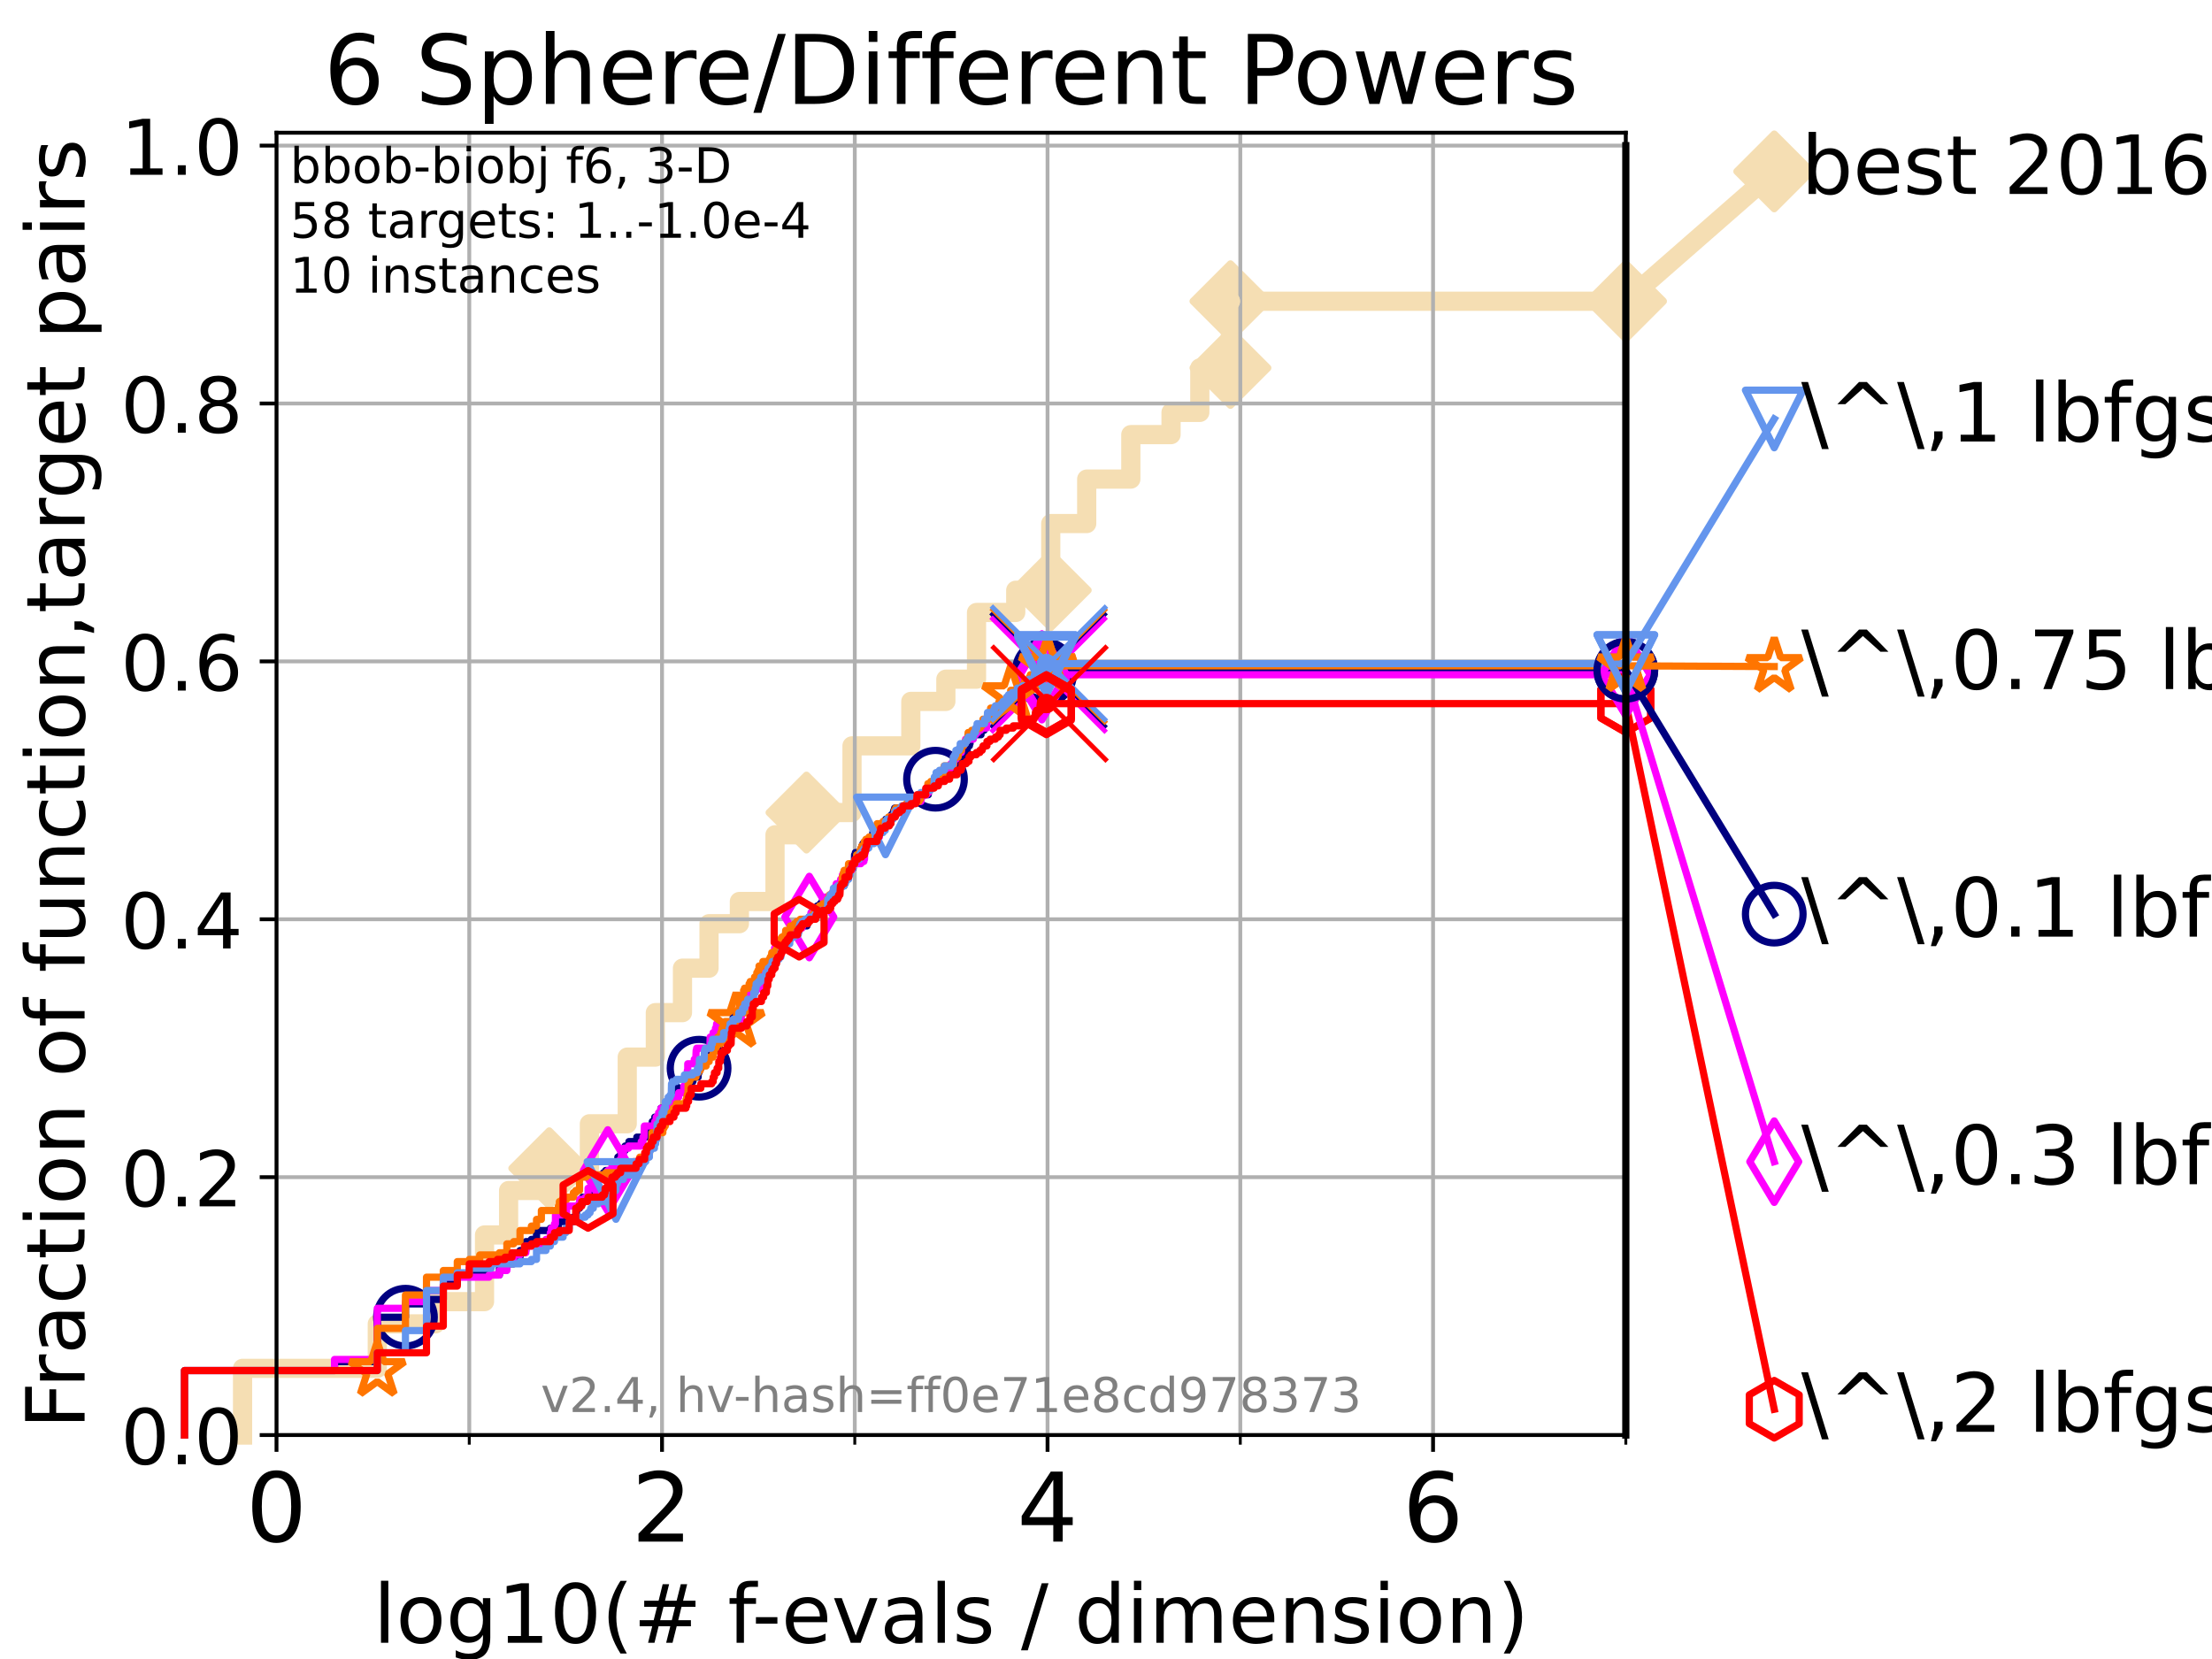 <?xml version="1.0" encoding="utf-8" standalone="no"?>
<!DOCTYPE svg PUBLIC "-//W3C//DTD SVG 1.1//EN"
  "http://www.w3.org/Graphics/SVG/1.1/DTD/svg11.dtd">
<!-- Created with matplotlib (https://matplotlib.org/) -->
<svg height="345.6pt" version="1.1" viewBox="0 0 460.8 345.6" width="460.8pt" xmlns="http://www.w3.org/2000/svg" xmlns:xlink="http://www.w3.org/1999/xlink">
 <defs>
  <style type="text/css">*{stroke-linecap:butt;stroke-linejoin:round;}</style>
 </defs>
 <g id="figure_1">
  <g id="patch_1">
   <path d="M 0 345.6 
L 460.8 345.6 
L 460.8 0 
L 0 0 
z
" style="fill:#ffffff;"/>
  </g>
  <g id="axes_1">
   <g id="patch_2">
    <path d="M 57.6 298.944 
L 338.688 298.944 
L 338.688 27.648 
L 57.6 27.648 
z
" style="fill:#ffffff;"/>
   </g>
   <g id="line2d_1">
    <path d="M 50.529 298.944 
L 50.529 285.05 
L 78.596 285.05 
L 78.596 275.788 
L 90.684 275.788 
L 90.684 271.157 
L 100.935 271.157 
L 100.935 257.263 
L 105.952 257.263 
L 105.952 248.001 
L 114.419 248.001 
L 114.419 243.37 
L 122.782 243.37 
L 122.782 234.107 
L 130.665 234.107 
L 130.665 220.214 
L 136.52 220.214 
L 136.52 210.951 
L 142.17 210.951 
L 142.17 201.689 
L 147.703 201.689 
L 147.703 192.426 
L 154.029 192.426 
L 154.029 187.795 
L 161.45 187.795 
L 161.45 173.901 
L 168.006 173.901 
L 168.006 169.27 
L 177.487 169.27 
L 177.487 155.377 
L 189.74 155.377 
L 189.74 146.114 
L 197.04 146.114 
L 197.04 141.483 
L 203.428 141.483 
L 203.428 127.589 
L 211.597 127.589 
L 211.597 122.958 
L 218.889 122.958 
L 218.889 109.065 
L 226.381 109.065 
L 226.381 99.802 
L 235.571 99.802 
L 235.571 90.54 
L 243.948 90.54 
L 243.948 85.909 
L 249.941 85.909 
L 249.941 76.646 
L 256.324 76.646 
L 256.324 62.753 
L 338.688 62.753 
" style="fill:none;stroke:#f5deb3;stroke-linecap:square;stroke-width:4;"/>
   </g>
   <g id="line2d_2">
    <defs>
     <path d="M 0 7.778 
L 7.778 0 
L 0 -7.778 
L -7.778 0 
z
" id="m84dd52e104" style="stroke:#f5deb3;stroke-linejoin:miter;stroke-width:1.5;"/>
    </defs>
    <g>
     <use style="fill:#f5deb3;stroke:#f5deb3;stroke-linejoin:miter;stroke-width:1.5;" x="114.419" xlink:href="#m84dd52e104" y="243.37"/>
     <use style="fill:#f5deb3;stroke:#f5deb3;stroke-linejoin:miter;stroke-width:1.5;" x="168.006" xlink:href="#m84dd52e104" y="169.27"/>
     <use style="fill:#f5deb3;stroke:#f5deb3;stroke-linejoin:miter;stroke-width:1.5;" x="218.889" xlink:href="#m84dd52e104" y="122.958"/>
     <use style="fill:#f5deb3;stroke:#f5deb3;stroke-linejoin:miter;stroke-width:1.5;" x="256.324" xlink:href="#m84dd52e104" y="76.646"/>
     <use style="fill:#f5deb3;stroke:#f5deb3;stroke-linejoin:miter;stroke-width:1.5;" x="256.324" xlink:href="#m84dd52e104" y="62.753"/>
     <use style="fill:#f5deb3;stroke:#f5deb3;stroke-linejoin:miter;stroke-width:1.5;" x="338.688" xlink:href="#m84dd52e104" y="62.753"/>
    </g>
   </g>
   <g id="line2d_3">
    <path style="fill:none;stroke:#f5deb3;stroke-linecap:square;stroke-width:4;"/>
    <g/>
   </g>
   <g id="line2d_4">
    <path d="M 338.688 62.753 
L 369.608 35.706 
" style="fill:none;stroke:#f5deb3;stroke-linecap:square;stroke-width:4;"/>
    <g>
     <use style="fill:#f5deb3;stroke:#f5deb3;stroke-linejoin:miter;stroke-width:1.5;" x="338.688" xlink:href="#m84dd52e104" y="62.753"/>
     <use style="fill:#f5deb3;stroke:#f5deb3;stroke-linejoin:miter;stroke-width:1.5;" x="369.608" xlink:href="#m84dd52e104" y="35.706"/>
    </g>
   </g>
   <g id="matplotlib.axis_1">
    <g id="xtick_1">
     <g id="line2d_5">
      <path clip-path="url(#pd398b4d3de)" d="M 57.6 298.944 
L 57.6 27.648 
" style="fill:none;stroke:#b0b0b0;stroke-linecap:square;stroke-width:0.8;"/>
     </g>
     <g id="line2d_6">
      <defs>
       <path d="M 0 0 
L 0 3.5 
" id="mb989b8f2bb" style="stroke:#000000;stroke-width:0.8;"/>
      </defs>
      <g>
       <use style="stroke:#000000;stroke-width:0.8;" x="57.6" xlink:href="#mb989b8f2bb" y="298.944"/>
      </g>
     </g>
     <g id="text_1">
      <!-- 0 -->
      <g transform="translate(51.237 321.141)scale(0.2 -0.2)">
       <defs>
        <path d="M 31.781 66.406 
Q 24.172 66.406 20.328 58.906 
Q 16.5 51.422 16.5 36.375 
Q 16.5 21.391 20.328 13.891 
Q 24.172 6.391 31.781 6.391 
Q 39.453 6.391 43.281 13.891 
Q 47.125 21.391 47.125 36.375 
Q 47.125 51.422 43.281 58.906 
Q 39.453 66.406 31.781 66.406 
z
M 31.781 74.219 
Q 44.047 74.219 50.516 64.516 
Q 56.984 54.828 56.984 36.375 
Q 56.984 17.969 50.516 8.266 
Q 44.047 -1.422 31.781 -1.422 
Q 19.531 -1.422 13.062 8.266 
Q 6.594 17.969 6.594 36.375 
Q 6.594 54.828 13.062 64.516 
Q 19.531 74.219 31.781 74.219 
z
" id="DejaVuSans-48"/>
       </defs>
       <use xlink:href="#DejaVuSans-48"/>
      </g>
     </g>
    </g>
    <g id="xtick_2">
     <g id="line2d_7">
      <path clip-path="url(#pd398b4d3de)" d="M 137.911 298.944 
L 137.911 27.648 
" style="fill:none;stroke:#b0b0b0;stroke-linecap:square;stroke-width:0.8;"/>
     </g>
     <g id="line2d_8">
      <g>
       <use style="stroke:#000000;stroke-width:0.8;" x="137.911" xlink:href="#mb989b8f2bb" y="298.944"/>
      </g>
     </g>
     <g id="text_2">
      <!-- 2 -->
      <g transform="translate(131.548 321.141)scale(0.2 -0.2)">
       <defs>
        <path d="M 19.188 8.297 
L 53.609 8.297 
L 53.609 0 
L 7.328 0 
L 7.328 8.297 
Q 12.938 14.109 22.625 23.891 
Q 32.328 33.688 34.812 36.531 
Q 39.547 41.844 41.422 45.531 
Q 43.312 49.219 43.312 52.781 
Q 43.312 58.594 39.234 62.25 
Q 35.156 65.922 28.609 65.922 
Q 23.969 65.922 18.812 64.312 
Q 13.672 62.703 7.812 59.422 
L 7.812 69.391 
Q 13.766 71.781 18.938 73 
Q 24.125 74.219 28.422 74.219 
Q 39.75 74.219 46.484 68.547 
Q 53.219 62.891 53.219 53.422 
Q 53.219 48.922 51.531 44.891 
Q 49.859 40.875 45.406 35.406 
Q 44.188 33.984 37.641 27.219 
Q 31.109 20.453 19.188 8.297 
z
" id="DejaVuSans-50"/>
       </defs>
       <use xlink:href="#DejaVuSans-50"/>
      </g>
     </g>
    </g>
    <g id="xtick_3">
     <g id="line2d_9">
      <path clip-path="url(#pd398b4d3de)" d="M 218.222 298.944 
L 218.222 27.648 
" style="fill:none;stroke:#b0b0b0;stroke-linecap:square;stroke-width:0.8;"/>
     </g>
     <g id="line2d_10">
      <g>
       <use style="stroke:#000000;stroke-width:0.8;" x="218.222" xlink:href="#mb989b8f2bb" y="298.944"/>
      </g>
     </g>
     <g id="text_3">
      <!-- 4 -->
      <g transform="translate(211.859 321.141)scale(0.2 -0.2)">
       <defs>
        <path d="M 37.797 64.312 
L 12.891 25.391 
L 37.797 25.391 
z
M 35.203 72.906 
L 47.609 72.906 
L 47.609 25.391 
L 58.016 25.391 
L 58.016 17.188 
L 47.609 17.188 
L 47.609 0 
L 37.797 0 
L 37.797 17.188 
L 4.891 17.188 
L 4.891 26.703 
z
" id="DejaVuSans-52"/>
       </defs>
       <use xlink:href="#DejaVuSans-52"/>
      </g>
     </g>
    </g>
    <g id="xtick_4">
     <g id="line2d_11">
      <path clip-path="url(#pd398b4d3de)" d="M 298.533 298.944 
L 298.533 27.648 
" style="fill:none;stroke:#b0b0b0;stroke-linecap:square;stroke-width:0.8;"/>
     </g>
     <g id="line2d_12">
      <g>
       <use style="stroke:#000000;stroke-width:0.8;" x="298.533" xlink:href="#mb989b8f2bb" y="298.944"/>
      </g>
     </g>
     <g id="text_4">
      <!-- 6 -->
      <g transform="translate(292.17 321.141)scale(0.2 -0.2)">
       <defs>
        <path d="M 33.016 40.375 
Q 26.375 40.375 22.484 35.828 
Q 18.609 31.297 18.609 23.391 
Q 18.609 15.531 22.484 10.953 
Q 26.375 6.391 33.016 6.391 
Q 39.656 6.391 43.531 10.953 
Q 47.406 15.531 47.406 23.391 
Q 47.406 31.297 43.531 35.828 
Q 39.656 40.375 33.016 40.375 
z
M 52.594 71.297 
L 52.594 62.312 
Q 48.875 64.062 45.094 64.984 
Q 41.312 65.922 37.594 65.922 
Q 27.828 65.922 22.672 59.328 
Q 17.531 52.734 16.797 39.406 
Q 19.672 43.656 24.016 45.922 
Q 28.375 48.188 33.594 48.188 
Q 44.578 48.188 50.953 41.516 
Q 57.328 34.859 57.328 23.391 
Q 57.328 12.156 50.688 5.359 
Q 44.047 -1.422 33.016 -1.422 
Q 20.359 -1.422 13.672 8.266 
Q 6.984 17.969 6.984 36.375 
Q 6.984 53.656 15.188 63.938 
Q 23.391 74.219 37.203 74.219 
Q 40.922 74.219 44.703 73.484 
Q 48.484 72.75 52.594 71.297 
z
" id="DejaVuSans-54"/>
       </defs>
       <use xlink:href="#DejaVuSans-54"/>
      </g>
     </g>
    </g>
    <g id="xtick_5">
     <g id="line2d_13">
      <path clip-path="url(#pd398b4d3de)" d="M 97.755 298.944 
L 97.755 27.648 
" style="fill:none;stroke:#b0b0b0;stroke-linecap:square;stroke-width:0.8;"/>
     </g>
     <g id="line2d_14">
      <defs>
       <path d="M 0 0 
L 0 2 
" id="mcd19d6b633" style="stroke:#000000;stroke-width:0.6;"/>
      </defs>
      <g>
       <use style="stroke:#000000;stroke-width:0.6;" x="97.755" xlink:href="#mcd19d6b633" y="298.944"/>
      </g>
     </g>
    </g>
    <g id="xtick_6">
     <g id="line2d_15">
      <path clip-path="url(#pd398b4d3de)" d="M 178.066 298.944 
L 178.066 27.648 
" style="fill:none;stroke:#b0b0b0;stroke-linecap:square;stroke-width:0.8;"/>
     </g>
     <g id="line2d_16">
      <g>
       <use style="stroke:#000000;stroke-width:0.6;" x="178.066" xlink:href="#mcd19d6b633" y="298.944"/>
      </g>
     </g>
    </g>
    <g id="xtick_7">
     <g id="line2d_17">
      <path clip-path="url(#pd398b4d3de)" d="M 258.377 298.944 
L 258.377 27.648 
" style="fill:none;stroke:#b0b0b0;stroke-linecap:square;stroke-width:0.8;"/>
     </g>
     <g id="line2d_18">
      <g>
       <use style="stroke:#000000;stroke-width:0.6;" x="258.377" xlink:href="#mcd19d6b633" y="298.944"/>
      </g>
     </g>
    </g>
    <g id="xtick_8">
     <g id="line2d_19">
      <path clip-path="url(#pd398b4d3de)" d="M 338.688 298.944 
L 338.688 27.648 
" style="fill:none;stroke:#b0b0b0;stroke-linecap:square;stroke-width:0.8;"/>
     </g>
     <g id="line2d_20">
      <g>
       <use style="stroke:#000000;stroke-width:0.6;" x="338.688" xlink:href="#mcd19d6b633" y="298.944"/>
      </g>
     </g>
    </g>
    <g id="text_5">
     <!-- log10(# f-evals / dimension) -->
     <g transform="translate(77.764 342.218)scale(0.17 -0.17)">
      <defs>
       <path d="M 9.422 75.984 
L 18.406 75.984 
L 18.406 0 
L 9.422 0 
z
" id="DejaVuSans-108"/>
       <path d="M 30.609 48.391 
Q 23.391 48.391 19.188 42.75 
Q 14.984 37.109 14.984 27.297 
Q 14.984 17.484 19.156 11.844 
Q 23.344 6.203 30.609 6.203 
Q 37.797 6.203 41.984 11.859 
Q 46.188 17.531 46.188 27.297 
Q 46.188 37.016 41.984 42.703 
Q 37.797 48.391 30.609 48.391 
z
M 30.609 56 
Q 42.328 56 49.016 48.375 
Q 55.719 40.766 55.719 27.297 
Q 55.719 13.875 49.016 6.219 
Q 42.328 -1.422 30.609 -1.422 
Q 18.844 -1.422 12.172 6.219 
Q 5.516 13.875 5.516 27.297 
Q 5.516 40.766 12.172 48.375 
Q 18.844 56 30.609 56 
z
" id="DejaVuSans-111"/>
       <path d="M 45.406 27.984 
Q 45.406 37.75 41.375 43.109 
Q 37.359 48.484 30.078 48.484 
Q 22.859 48.484 18.828 43.109 
Q 14.797 37.75 14.797 27.984 
Q 14.797 18.266 18.828 12.891 
Q 22.859 7.516 30.078 7.516 
Q 37.359 7.516 41.375 12.891 
Q 45.406 18.266 45.406 27.984 
z
M 54.391 6.781 
Q 54.391 -7.172 48.188 -13.984 
Q 42 -20.797 29.203 -20.797 
Q 24.469 -20.797 20.266 -20.094 
Q 16.062 -19.391 12.109 -17.922 
L 12.109 -9.188 
Q 16.062 -11.328 19.922 -12.344 
Q 23.781 -13.375 27.781 -13.375 
Q 36.625 -13.375 41.016 -8.766 
Q 45.406 -4.156 45.406 5.172 
L 45.406 9.625 
Q 42.625 4.781 38.281 2.391 
Q 33.938 0 27.875 0 
Q 17.828 0 11.672 7.656 
Q 5.516 15.328 5.516 27.984 
Q 5.516 40.672 11.672 48.328 
Q 17.828 56 27.875 56 
Q 33.938 56 38.281 53.609 
Q 42.625 51.219 45.406 46.391 
L 45.406 54.688 
L 54.391 54.688 
z
" id="DejaVuSans-103"/>
       <path d="M 12.406 8.297 
L 28.516 8.297 
L 28.516 63.922 
L 10.984 60.406 
L 10.984 69.391 
L 28.422 72.906 
L 38.281 72.906 
L 38.281 8.297 
L 54.391 8.297 
L 54.391 0 
L 12.406 0 
z
" id="DejaVuSans-49"/>
       <path d="M 31 75.875 
Q 24.469 64.656 21.281 53.656 
Q 18.109 42.672 18.109 31.391 
Q 18.109 20.125 21.312 9.062 
Q 24.516 -2 31 -13.188 
L 23.188 -13.188 
Q 15.875 -1.703 12.234 9.375 
Q 8.594 20.453 8.594 31.391 
Q 8.594 42.281 12.203 53.312 
Q 15.828 64.359 23.188 75.875 
z
" id="DejaVuSans-40"/>
       <path d="M 51.125 44 
L 36.922 44 
L 32.812 27.688 
L 47.125 27.688 
z
M 43.797 71.781 
L 38.719 51.516 
L 52.984 51.516 
L 58.109 71.781 
L 65.922 71.781 
L 60.891 51.516 
L 76.125 51.516 
L 76.125 44 
L 58.984 44 
L 54.984 27.688 
L 70.516 27.688 
L 70.516 20.219 
L 53.078 20.219 
L 48 0 
L 40.188 0 
L 45.219 20.219 
L 30.906 20.219 
L 25.875 0 
L 18.016 0 
L 23.094 20.219 
L 7.719 20.219 
L 7.719 27.688 
L 24.906 27.688 
L 29 44 
L 13.281 44 
L 13.281 51.516 
L 30.906 51.516 
L 35.891 71.781 
z
" id="DejaVuSans-35"/>
       <path id="DejaVuSans-32"/>
       <path d="M 37.109 75.984 
L 37.109 68.5 
L 28.516 68.5 
Q 23.688 68.5 21.797 66.547 
Q 19.922 64.594 19.922 59.516 
L 19.922 54.688 
L 34.719 54.688 
L 34.719 47.703 
L 19.922 47.703 
L 19.922 0 
L 10.891 0 
L 10.891 47.703 
L 2.297 47.703 
L 2.297 54.688 
L 10.891 54.688 
L 10.891 58.5 
Q 10.891 67.625 15.141 71.797 
Q 19.391 75.984 28.609 75.984 
z
" id="DejaVuSans-102"/>
       <path d="M 4.891 31.391 
L 31.203 31.391 
L 31.203 23.391 
L 4.891 23.391 
z
" id="DejaVuSans-45"/>
       <path d="M 56.203 29.594 
L 56.203 25.203 
L 14.891 25.203 
Q 15.484 15.922 20.484 11.062 
Q 25.484 6.203 34.422 6.203 
Q 39.594 6.203 44.453 7.469 
Q 49.312 8.734 54.109 11.281 
L 54.109 2.781 
Q 49.266 0.734 44.188 -0.344 
Q 39.109 -1.422 33.891 -1.422 
Q 20.797 -1.422 13.156 6.188 
Q 5.516 13.812 5.516 26.812 
Q 5.516 40.234 12.766 48.109 
Q 20.016 56 32.328 56 
Q 43.359 56 49.781 48.891 
Q 56.203 41.797 56.203 29.594 
z
M 47.219 32.234 
Q 47.125 39.594 43.094 43.984 
Q 39.062 48.391 32.422 48.391 
Q 24.906 48.391 20.391 44.141 
Q 15.875 39.891 15.188 32.172 
z
" id="DejaVuSans-101"/>
       <path d="M 2.984 54.688 
L 12.5 54.688 
L 29.594 8.797 
L 46.688 54.688 
L 56.203 54.688 
L 35.688 0 
L 23.484 0 
z
" id="DejaVuSans-118"/>
       <path d="M 34.281 27.484 
Q 23.391 27.484 19.188 25 
Q 14.984 22.516 14.984 16.5 
Q 14.984 11.719 18.141 8.906 
Q 21.297 6.109 26.703 6.109 
Q 34.188 6.109 38.703 11.406 
Q 43.219 16.703 43.219 25.484 
L 43.219 27.484 
z
M 52.203 31.203 
L 52.203 0 
L 43.219 0 
L 43.219 8.297 
Q 40.141 3.328 35.547 0.953 
Q 30.953 -1.422 24.312 -1.422 
Q 15.922 -1.422 10.953 3.297 
Q 6 8.016 6 15.922 
Q 6 25.141 12.172 29.828 
Q 18.359 34.516 30.609 34.516 
L 43.219 34.516 
L 43.219 35.406 
Q 43.219 41.609 39.141 45 
Q 35.062 48.391 27.688 48.391 
Q 23 48.391 18.547 47.266 
Q 14.109 46.141 10.016 43.891 
L 10.016 52.203 
Q 14.938 54.109 19.578 55.047 
Q 24.219 56 28.609 56 
Q 40.484 56 46.344 49.844 
Q 52.203 43.703 52.203 31.203 
z
" id="DejaVuSans-97"/>
       <path d="M 44.281 53.078 
L 44.281 44.578 
Q 40.484 46.531 36.375 47.5 
Q 32.281 48.484 27.875 48.484 
Q 21.188 48.484 17.844 46.438 
Q 14.5 44.391 14.5 40.281 
Q 14.5 37.156 16.891 35.375 
Q 19.281 33.594 26.516 31.984 
L 29.594 31.297 
Q 39.156 29.25 43.188 25.516 
Q 47.219 21.781 47.219 15.094 
Q 47.219 7.469 41.188 3.016 
Q 35.156 -1.422 24.609 -1.422 
Q 20.219 -1.422 15.453 -0.562 
Q 10.688 0.297 5.422 2 
L 5.422 11.281 
Q 10.406 8.688 15.234 7.391 
Q 20.062 6.109 24.812 6.109 
Q 31.156 6.109 34.562 8.281 
Q 37.984 10.453 37.984 14.406 
Q 37.984 18.062 35.516 20.016 
Q 33.062 21.969 24.703 23.781 
L 21.578 24.516 
Q 13.234 26.266 9.516 29.906 
Q 5.812 33.547 5.812 39.891 
Q 5.812 47.609 11.281 51.797 
Q 16.75 56 26.812 56 
Q 31.781 56 36.172 55.266 
Q 40.578 54.547 44.281 53.078 
z
" id="DejaVuSans-115"/>
       <path d="M 25.391 72.906 
L 33.688 72.906 
L 8.297 -9.281 
L 0 -9.281 
z
" id="DejaVuSans-47"/>
       <path d="M 45.406 46.391 
L 45.406 75.984 
L 54.391 75.984 
L 54.391 0 
L 45.406 0 
L 45.406 8.203 
Q 42.578 3.328 38.25 0.953 
Q 33.938 -1.422 27.875 -1.422 
Q 17.969 -1.422 11.734 6.484 
Q 5.516 14.406 5.516 27.297 
Q 5.516 40.188 11.734 48.094 
Q 17.969 56 27.875 56 
Q 33.938 56 38.25 53.625 
Q 42.578 51.266 45.406 46.391 
z
M 14.797 27.297 
Q 14.797 17.391 18.875 11.75 
Q 22.953 6.109 30.078 6.109 
Q 37.203 6.109 41.297 11.75 
Q 45.406 17.391 45.406 27.297 
Q 45.406 37.203 41.297 42.844 
Q 37.203 48.484 30.078 48.484 
Q 22.953 48.484 18.875 42.844 
Q 14.797 37.203 14.797 27.297 
z
" id="DejaVuSans-100"/>
       <path d="M 9.422 54.688 
L 18.406 54.688 
L 18.406 0 
L 9.422 0 
z
M 9.422 75.984 
L 18.406 75.984 
L 18.406 64.594 
L 9.422 64.594 
z
" id="DejaVuSans-105"/>
       <path d="M 52 44.188 
Q 55.375 50.25 60.062 53.125 
Q 64.75 56 71.094 56 
Q 79.641 56 84.281 50.016 
Q 88.922 44.047 88.922 33.016 
L 88.922 0 
L 79.891 0 
L 79.891 32.719 
Q 79.891 40.578 77.094 44.375 
Q 74.312 48.188 68.609 48.188 
Q 61.625 48.188 57.562 43.547 
Q 53.516 38.922 53.516 30.906 
L 53.516 0 
L 44.484 0 
L 44.484 32.719 
Q 44.484 40.625 41.703 44.406 
Q 38.922 48.188 33.109 48.188 
Q 26.219 48.188 22.156 43.531 
Q 18.109 38.875 18.109 30.906 
L 18.109 0 
L 9.078 0 
L 9.078 54.688 
L 18.109 54.688 
L 18.109 46.188 
Q 21.188 51.219 25.484 53.609 
Q 29.781 56 35.688 56 
Q 41.656 56 45.828 52.969 
Q 50 49.953 52 44.188 
z
" id="DejaVuSans-109"/>
       <path d="M 54.891 33.016 
L 54.891 0 
L 45.906 0 
L 45.906 32.719 
Q 45.906 40.484 42.875 44.328 
Q 39.844 48.188 33.797 48.188 
Q 26.516 48.188 22.312 43.547 
Q 18.109 38.922 18.109 30.906 
L 18.109 0 
L 9.078 0 
L 9.078 54.688 
L 18.109 54.688 
L 18.109 46.188 
Q 21.344 51.125 25.703 53.562 
Q 30.078 56 35.797 56 
Q 45.219 56 50.047 50.172 
Q 54.891 44.344 54.891 33.016 
z
" id="DejaVuSans-110"/>
       <path d="M 8.016 75.875 
L 15.828 75.875 
Q 23.141 64.359 26.781 53.312 
Q 30.422 42.281 30.422 31.391 
Q 30.422 20.453 26.781 9.375 
Q 23.141 -1.703 15.828 -13.188 
L 8.016 -13.188 
Q 14.5 -2 17.703 9.062 
Q 20.906 20.125 20.906 31.391 
Q 20.906 42.672 17.703 53.656 
Q 14.5 64.656 8.016 75.875 
z
" id="DejaVuSans-41"/>
      </defs>
      <use xlink:href="#DejaVuSans-108"/>
      <use x="27.783" xlink:href="#DejaVuSans-111"/>
      <use x="88.965" xlink:href="#DejaVuSans-103"/>
      <use x="152.441" xlink:href="#DejaVuSans-49"/>
      <use x="216.064" xlink:href="#DejaVuSans-48"/>
      <use x="279.688" xlink:href="#DejaVuSans-40"/>
      <use x="318.701" xlink:href="#DejaVuSans-35"/>
      <use x="402.49" xlink:href="#DejaVuSans-32"/>
      <use x="434.277" xlink:href="#DejaVuSans-102"/>
      <use x="463.982" xlink:href="#DejaVuSans-45"/>
      <use x="500.066" xlink:href="#DejaVuSans-101"/>
      <use x="561.59" xlink:href="#DejaVuSans-118"/>
      <use x="620.77" xlink:href="#DejaVuSans-97"/>
      <use x="682.049" xlink:href="#DejaVuSans-108"/>
      <use x="709.832" xlink:href="#DejaVuSans-115"/>
      <use x="761.932" xlink:href="#DejaVuSans-32"/>
      <use x="793.719" xlink:href="#DejaVuSans-47"/>
      <use x="827.41" xlink:href="#DejaVuSans-32"/>
      <use x="859.197" xlink:href="#DejaVuSans-100"/>
      <use x="922.674" xlink:href="#DejaVuSans-105"/>
      <use x="950.457" xlink:href="#DejaVuSans-109"/>
      <use x="1047.869" xlink:href="#DejaVuSans-101"/>
      <use x="1109.393" xlink:href="#DejaVuSans-110"/>
      <use x="1172.771" xlink:href="#DejaVuSans-115"/>
      <use x="1224.871" xlink:href="#DejaVuSans-105"/>
      <use x="1252.654" xlink:href="#DejaVuSans-111"/>
      <use x="1313.836" xlink:href="#DejaVuSans-110"/>
      <use x="1377.215" xlink:href="#DejaVuSans-41"/>
     </g>
    </g>
   </g>
   <g id="matplotlib.axis_2">
    <g id="ytick_1">
     <g id="line2d_21">
      <path clip-path="url(#pd398b4d3de)" d="M 57.6 298.944 
L 338.688 298.944 
" style="fill:none;stroke:#b0b0b0;stroke-linecap:square;stroke-width:0.8;"/>
     </g>
     <g id="line2d_22">
      <defs>
       <path d="M 0 0 
L -3.5 0 
" id="m560119b98e" style="stroke:#000000;stroke-width:0.8;"/>
      </defs>
      <g>
       <use style="stroke:#000000;stroke-width:0.8;" x="57.6" xlink:href="#m560119b98e" y="298.944"/>
      </g>
     </g>
     <g id="text_6">
      <!-- 0.0 -->
      <g transform="translate(25.155 305.023)scale(0.16 -0.16)">
       <defs>
        <path d="M 10.688 12.406 
L 21 12.406 
L 21 0 
L 10.688 0 
z
" id="DejaVuSans-46"/>
       </defs>
       <use xlink:href="#DejaVuSans-48"/>
       <use x="63.623" xlink:href="#DejaVuSans-46"/>
       <use x="95.41" xlink:href="#DejaVuSans-48"/>
      </g>
     </g>
    </g>
    <g id="ytick_2">
     <g id="line2d_23">
      <path clip-path="url(#pd398b4d3de)" d="M 57.6 245.222 
L 338.688 245.222 
" style="fill:none;stroke:#b0b0b0;stroke-linecap:square;stroke-width:0.8;"/>
     </g>
     <g id="line2d_24">
      <g>
       <use style="stroke:#000000;stroke-width:0.8;" x="57.6" xlink:href="#m560119b98e" y="245.222"/>
      </g>
     </g>
     <g id="text_7">
      <!-- 0.2 -->
      <g transform="translate(25.155 251.301)scale(0.16 -0.16)">
       <use xlink:href="#DejaVuSans-48"/>
       <use x="63.623" xlink:href="#DejaVuSans-46"/>
       <use x="95.41" xlink:href="#DejaVuSans-50"/>
      </g>
     </g>
    </g>
    <g id="ytick_3">
     <g id="line2d_25">
      <path clip-path="url(#pd398b4d3de)" d="M 57.6 191.5 
L 338.688 191.5 
" style="fill:none;stroke:#b0b0b0;stroke-linecap:square;stroke-width:0.8;"/>
     </g>
     <g id="line2d_26">
      <g>
       <use style="stroke:#000000;stroke-width:0.8;" x="57.6" xlink:href="#m560119b98e" y="191.5"/>
      </g>
     </g>
     <g id="text_8">
      <!-- 0.4 -->
      <g transform="translate(25.155 197.579)scale(0.16 -0.16)">
       <use xlink:href="#DejaVuSans-48"/>
       <use x="63.623" xlink:href="#DejaVuSans-46"/>
       <use x="95.41" xlink:href="#DejaVuSans-52"/>
      </g>
     </g>
    </g>
    <g id="ytick_4">
     <g id="line2d_27">
      <path clip-path="url(#pd398b4d3de)" d="M 57.6 137.778 
L 338.688 137.778 
" style="fill:none;stroke:#b0b0b0;stroke-linecap:square;stroke-width:0.8;"/>
     </g>
     <g id="line2d_28">
      <g>
       <use style="stroke:#000000;stroke-width:0.8;" x="57.6" xlink:href="#m560119b98e" y="137.778"/>
      </g>
     </g>
     <g id="text_9">
      <!-- 0.6 -->
      <g transform="translate(25.155 143.857)scale(0.16 -0.16)">
       <use xlink:href="#DejaVuSans-48"/>
       <use x="63.623" xlink:href="#DejaVuSans-46"/>
       <use x="95.41" xlink:href="#DejaVuSans-54"/>
      </g>
     </g>
    </g>
    <g id="ytick_5">
     <g id="line2d_29">
      <path clip-path="url(#pd398b4d3de)" d="M 57.6 84.056 
L 338.688 84.056 
" style="fill:none;stroke:#b0b0b0;stroke-linecap:square;stroke-width:0.8;"/>
     </g>
     <g id="line2d_30">
      <g>
       <use style="stroke:#000000;stroke-width:0.8;" x="57.6" xlink:href="#m560119b98e" y="84.056"/>
      </g>
     </g>
     <g id="text_10">
      <!-- 0.8 -->
      <g transform="translate(25.155 90.135)scale(0.16 -0.16)">
       <defs>
        <path d="M 31.781 34.625 
Q 24.75 34.625 20.719 30.859 
Q 16.703 27.094 16.703 20.516 
Q 16.703 13.922 20.719 10.156 
Q 24.75 6.391 31.781 6.391 
Q 38.812 6.391 42.859 10.172 
Q 46.922 13.969 46.922 20.516 
Q 46.922 27.094 42.891 30.859 
Q 38.875 34.625 31.781 34.625 
z
M 21.922 38.812 
Q 15.578 40.375 12.031 44.719 
Q 8.5 49.078 8.5 55.328 
Q 8.5 64.062 14.719 69.141 
Q 20.953 74.219 31.781 74.219 
Q 42.672 74.219 48.875 69.141 
Q 55.078 64.062 55.078 55.328 
Q 55.078 49.078 51.531 44.719 
Q 48 40.375 41.703 38.812 
Q 48.828 37.156 52.797 32.312 
Q 56.781 27.484 56.781 20.516 
Q 56.781 9.906 50.312 4.234 
Q 43.844 -1.422 31.781 -1.422 
Q 19.734 -1.422 13.25 4.234 
Q 6.781 9.906 6.781 20.516 
Q 6.781 27.484 10.781 32.312 
Q 14.797 37.156 21.922 38.812 
z
M 18.312 54.391 
Q 18.312 48.734 21.844 45.562 
Q 25.391 42.391 31.781 42.391 
Q 38.141 42.391 41.719 45.562 
Q 45.312 48.734 45.312 54.391 
Q 45.312 60.062 41.719 63.234 
Q 38.141 66.406 31.781 66.406 
Q 25.391 66.406 21.844 63.234 
Q 18.312 60.062 18.312 54.391 
z
" id="DejaVuSans-56"/>
       </defs>
       <use xlink:href="#DejaVuSans-48"/>
       <use x="63.623" xlink:href="#DejaVuSans-46"/>
       <use x="95.41" xlink:href="#DejaVuSans-56"/>
      </g>
     </g>
    </g>
    <g id="ytick_6">
     <g id="line2d_31">
      <path clip-path="url(#pd398b4d3de)" d="M 57.6 30.334 
L 338.688 30.334 
" style="fill:none;stroke:#b0b0b0;stroke-linecap:square;stroke-width:0.8;"/>
     </g>
     <g id="line2d_32">
      <g>
       <use style="stroke:#000000;stroke-width:0.8;" x="57.6" xlink:href="#m560119b98e" y="30.334"/>
      </g>
     </g>
     <g id="text_11">
      <!-- 1.0 -->
      <g transform="translate(25.155 36.413)scale(0.16 -0.16)">
       <use xlink:href="#DejaVuSans-49"/>
       <use x="63.623" xlink:href="#DejaVuSans-46"/>
       <use x="95.41" xlink:href="#DejaVuSans-48"/>
      </g>
     </g>
    </g>
    <g id="text_12">
     <!-- Fraction of function,target pairs -->
     <g transform="translate(17.62 297.681)rotate(-90)scale(0.17 -0.17)">
      <defs>
       <path d="M 9.812 72.906 
L 51.703 72.906 
L 51.703 64.594 
L 19.672 64.594 
L 19.672 43.109 
L 48.578 43.109 
L 48.578 34.812 
L 19.672 34.812 
L 19.672 0 
L 9.812 0 
z
" id="DejaVuSans-70"/>
       <path d="M 41.109 46.297 
Q 39.594 47.172 37.812 47.578 
Q 36.031 48 33.891 48 
Q 26.266 48 22.188 43.047 
Q 18.109 38.094 18.109 28.812 
L 18.109 0 
L 9.078 0 
L 9.078 54.688 
L 18.109 54.688 
L 18.109 46.188 
Q 20.953 51.172 25.484 53.578 
Q 30.031 56 36.531 56 
Q 37.453 56 38.578 55.875 
Q 39.703 55.766 41.062 55.516 
z
" id="DejaVuSans-114"/>
       <path d="M 48.781 52.594 
L 48.781 44.188 
Q 44.969 46.297 41.141 47.344 
Q 37.312 48.391 33.406 48.391 
Q 24.656 48.391 19.812 42.844 
Q 14.984 37.312 14.984 27.297 
Q 14.984 17.281 19.812 11.734 
Q 24.656 6.203 33.406 6.203 
Q 37.312 6.203 41.141 7.25 
Q 44.969 8.297 48.781 10.406 
L 48.781 2.094 
Q 45.016 0.344 40.984 -0.531 
Q 36.969 -1.422 32.422 -1.422 
Q 20.062 -1.422 12.781 6.344 
Q 5.516 14.109 5.516 27.297 
Q 5.516 40.672 12.859 48.328 
Q 20.219 56 33.016 56 
Q 37.156 56 41.109 55.141 
Q 45.062 54.297 48.781 52.594 
z
" id="DejaVuSans-99"/>
       <path d="M 18.312 70.219 
L 18.312 54.688 
L 36.812 54.688 
L 36.812 47.703 
L 18.312 47.703 
L 18.312 18.016 
Q 18.312 11.328 20.141 9.422 
Q 21.969 7.516 27.594 7.516 
L 36.812 7.516 
L 36.812 0 
L 27.594 0 
Q 17.188 0 13.234 3.875 
Q 9.281 7.766 9.281 18.016 
L 9.281 47.703 
L 2.688 47.703 
L 2.688 54.688 
L 9.281 54.688 
L 9.281 70.219 
z
" id="DejaVuSans-116"/>
       <path d="M 8.5 21.578 
L 8.5 54.688 
L 17.484 54.688 
L 17.484 21.922 
Q 17.484 14.156 20.5 10.266 
Q 23.531 6.391 29.594 6.391 
Q 36.859 6.391 41.078 11.031 
Q 45.312 15.672 45.312 23.688 
L 45.312 54.688 
L 54.297 54.688 
L 54.297 0 
L 45.312 0 
L 45.312 8.406 
Q 42.047 3.422 37.719 1 
Q 33.406 -1.422 27.688 -1.422 
Q 18.266 -1.422 13.375 4.438 
Q 8.5 10.297 8.5 21.578 
z
M 31.109 56 
z
" id="DejaVuSans-117"/>
       <path d="M 11.719 12.406 
L 22.016 12.406 
L 22.016 4 
L 14.016 -11.625 
L 7.719 -11.625 
L 11.719 4 
z
" id="DejaVuSans-44"/>
       <path d="M 18.109 8.203 
L 18.109 -20.797 
L 9.078 -20.797 
L 9.078 54.688 
L 18.109 54.688 
L 18.109 46.391 
Q 20.953 51.266 25.266 53.625 
Q 29.594 56 35.594 56 
Q 45.562 56 51.781 48.094 
Q 58.016 40.188 58.016 27.297 
Q 58.016 14.406 51.781 6.484 
Q 45.562 -1.422 35.594 -1.422 
Q 29.594 -1.422 25.266 0.953 
Q 20.953 3.328 18.109 8.203 
z
M 48.688 27.297 
Q 48.688 37.203 44.609 42.844 
Q 40.531 48.484 33.406 48.484 
Q 26.266 48.484 22.188 42.844 
Q 18.109 37.203 18.109 27.297 
Q 18.109 17.391 22.188 11.75 
Q 26.266 6.109 33.406 6.109 
Q 40.531 6.109 44.609 11.75 
Q 48.688 17.391 48.688 27.297 
z
" id="DejaVuSans-112"/>
      </defs>
      <use xlink:href="#DejaVuSans-70"/>
      <use x="50.27" xlink:href="#DejaVuSans-114"/>
      <use x="91.383" xlink:href="#DejaVuSans-97"/>
      <use x="152.662" xlink:href="#DejaVuSans-99"/>
      <use x="207.643" xlink:href="#DejaVuSans-116"/>
      <use x="246.852" xlink:href="#DejaVuSans-105"/>
      <use x="274.635" xlink:href="#DejaVuSans-111"/>
      <use x="335.816" xlink:href="#DejaVuSans-110"/>
      <use x="399.195" xlink:href="#DejaVuSans-32"/>
      <use x="430.982" xlink:href="#DejaVuSans-111"/>
      <use x="492.164" xlink:href="#DejaVuSans-102"/>
      <use x="527.369" xlink:href="#DejaVuSans-32"/>
      <use x="559.156" xlink:href="#DejaVuSans-102"/>
      <use x="594.361" xlink:href="#DejaVuSans-117"/>
      <use x="657.74" xlink:href="#DejaVuSans-110"/>
      <use x="721.119" xlink:href="#DejaVuSans-99"/>
      <use x="776.1" xlink:href="#DejaVuSans-116"/>
      <use x="815.309" xlink:href="#DejaVuSans-105"/>
      <use x="843.092" xlink:href="#DejaVuSans-111"/>
      <use x="904.273" xlink:href="#DejaVuSans-110"/>
      <use x="967.652" xlink:href="#DejaVuSans-44"/>
      <use x="999.439" xlink:href="#DejaVuSans-116"/>
      <use x="1038.648" xlink:href="#DejaVuSans-97"/>
      <use x="1099.928" xlink:href="#DejaVuSans-114"/>
      <use x="1139.291" xlink:href="#DejaVuSans-103"/>
      <use x="1202.768" xlink:href="#DejaVuSans-101"/>
      <use x="1264.291" xlink:href="#DejaVuSans-116"/>
      <use x="1303.5" xlink:href="#DejaVuSans-32"/>
      <use x="1335.287" xlink:href="#DejaVuSans-112"/>
      <use x="1398.764" xlink:href="#DejaVuSans-97"/>
      <use x="1460.043" xlink:href="#DejaVuSans-105"/>
      <use x="1487.826" xlink:href="#DejaVuSans-114"/>
      <use x="1528.939" xlink:href="#DejaVuSans-115"/>
     </g>
    </g>
   </g>
   <g id="line2d_33">
    <defs>
     <path d="M 0 1.5 
C 0.398 1.5 0.779 1.342 1.061 1.061 
C 1.342 0.779 1.5 0.398 1.5 0 
C 1.5 -0.398 1.342 -0.779 1.061 -1.061 
C 0.779 -1.342 0.398 -1.5 0 -1.5 
C -0.398 -1.5 -0.779 -1.342 -1.061 -1.061 
C -1.342 -0.779 -1.5 -0.398 -1.5 0 
C -1.5 0.398 -1.342 0.779 -1.061 1.061 
C -0.779 1.342 -0.398 1.5 0 1.5 
z
" id="m46384dcad4" style="stroke:#f5deb3;"/>
    </defs>
    <g>
     <use style="fill:#f5deb3;stroke:#f5deb3;" x="256.324" xlink:href="#m46384dcad4" y="62.753"/>
     <use style="fill:#f5deb3;stroke:#f5deb3;" x="256.324" xlink:href="#m46384dcad4" y="62.753"/>
    </g>
   </g>
   <g id="line2d_34">
    <defs>
     <path d="M 0 1.5 
C 0.398 1.5 0.779 1.342 1.061 1.061 
C 1.342 0.779 1.5 0.398 1.5 0 
C 1.5 -0.398 1.342 -0.779 1.061 -1.061 
C 0.779 -1.342 0.398 -1.5 0 -1.5 
C -0.398 -1.5 -0.779 -1.342 -1.061 -1.061 
C -1.342 -0.779 -1.5 -0.398 -1.5 0 
C -1.5 0.398 -1.342 0.779 -1.061 1.061 
C -0.779 1.342 -0.398 1.5 0 1.5 
z
" id="m01531f8abd" style="stroke:#000080;"/>
    </defs>
    <g>
     <use style="fill:#000080;stroke:#000080;" x="217.574" xlink:href="#m01531f8abd" y="139.631"/>
     <use style="fill:#000080;stroke:#000080;" x="217.574" xlink:href="#m01531f8abd" y="139.631"/>
    </g>
   </g>
   <g id="line2d_35">
    <path d="M 38.441 298.944 
L 38.441 285.514 
L 69.688 285.514 
L 69.688 283.661 
L 78.596 283.661 
L 78.596 274.399 
L 84.464 274.399 
L 84.464 271.62 
L 88.847 271.62 
L 88.847 270.694 
L 92.347 270.694 
L 92.347 267.452 
L 95.26 267.452 
L 95.26 265.599 
L 104.034 265.599 
L 104.034 264.21 
L 105.585 264.21 
L 105.585 263.284 
L 107.009 263.284 
L 107.009 261.894 
L 108.326 261.894 
L 108.326 260.505 
L 109.55 260.505 
L 109.55 258.653 
L 110.694 258.653 
L 110.694 258.189 
L 111.768 258.189 
L 111.768 256.337 
L 114.641 256.337 
L 114.641 255.874 
L 115.502 255.874 
L 115.502 255.411 
L 116.323 255.411 
L 116.323 254.484 
L 119.436 254.484 
L 119.436 253.558 
L 120.094 253.558 
L 120.094 251.706 
L 120.728 251.706 
L 120.728 250.779 
L 121.34 250.779 
L 121.34 249.39 
L 122.503 249.39 
L 122.503 248.927 
L 123.057 248.927 
L 123.057 247.538 
L 123.725 247.538 
L 123.725 246.611 
L 124.114 246.611 
L 124.114 246.148 
L 124.242 246.148 
L 124.242 245.685 
L 124.744 245.685 
L 124.744 245.222 
L 125.232 245.222 
L 125.232 244.759 
L 125.706 244.759 
L 125.706 244.296 
L 126.168 244.296 
L 126.168 243.833 
L 127.903 243.833 
L 127.903 242.906 
L 128.411 242.906 
L 128.411 242.443 
L 128.709 242.443 
L 128.709 241.054 
L 129.195 241.054 
L 129.195 240.591 
L 129.48 240.591 
L 129.48 239.665 
L 130.219 239.665 
L 130.219 238.738 
L 131.013 238.738 
L 131.013 237.812 
L 132.66 237.812 
L 132.66 236.886 
L 134.521 236.886 
L 134.521 236.423 
L 134.801 236.423 
L 134.801 235.496 
L 135.077 235.496 
L 135.077 235.033 
L 135.348 235.033 
L 135.348 234.57 
L 135.879 234.57 
L 135.879 233.644 
L 136.393 233.644 
L 136.393 232.718 
L 137.38 232.718 
L 137.38 231.792 
L 137.677 231.792 
L 137.677 230.865 
L 139.467 230.865 
L 139.467 229.939 
L 139.731 229.939 
L 139.731 229.476 
L 139.887 229.476 
L 139.887 229.013 
L 140.944 229.013 
L 140.944 228.087 
L 141.139 228.087 
L 141.139 227.16 
L 141.521 227.16 
L 141.521 226.697 
L 143.187 226.697 
L 143.187 226.234 
L 144.026 226.234 
L 144.026 225.308 
L 144.351 225.308 
L 144.351 224.382 
L 145.441 224.382 
L 145.441 223.455 
L 145.629 223.455 
L 145.629 222.529 
L 146.035 222.529 
L 146.035 222.066 
L 146.216 222.066 
L 146.216 221.14 
L 146.644 221.14 
L 146.644 220.677 
L 147.062 220.677 
L 147.062 219.75 
L 147.503 219.75 
L 147.503 219.287 
L 148.576 219.287 
L 148.576 218.824 
L 148.951 218.824 
L 148.951 217.898 
L 149.196 217.898 
L 149.196 216.972 
L 149.468 216.972 
L 149.468 216.045 
L 150.599 216.045 
L 150.599 214.656 
L 151.714 214.656 
L 151.714 213.73 
L 152.637 213.73 
L 152.737 211.877 
L 152.786 211.877 
L 152.786 210.951 
L 154.029 210.951 
L 154.029 210.488 
L 154.796 210.488 
L 154.796 210.025 
L 155.059 210.025 
L 155.059 209.099 
L 156.579 209.099 
L 156.658 206.783 
L 157.263 206.783 
L 157.263 205.857 
L 157.865 205.857 
L 157.865 204.931 
L 158.679 204.931 
L 158.679 204.004 
L 158.82 204.004 
L 158.82 203.541 
L 158.994 203.541 
L 158.994 203.078 
L 159.989 203.078 
L 159.989 202.152 
L 160.378 202.152 
L 160.378 200.762 
L 161.284 200.762 
L 161.284 200.299 
L 161.809 200.299 
L 161.809 199.373 
L 161.941 199.373 
L 161.941 198.91 
L 162.13 198.91 
L 162.174 197.984 
L 162.616 197.984 
L 162.616 197.521 
L 162.743 197.521 
L 162.743 197.057 
L 163.55 197.057 
L 163.643 195.668 
L 164.346 195.668 
L 164.359 194.279 
L 164.675 194.279 
L 164.675 193.816 
L 165.908 193.816 
L 165.908 192.889 
L 168.099 192.889 
L 168.099 192.426 
L 168.294 192.426 
L 168.365 191.5 
L 168.557 191.5 
L 168.557 191.037 
L 168.924 191.037 
L 169.022 190.111 
L 169.935 190.111 
L 169.935 189.648 
L 170.247 189.648 
L 170.247 188.721 
L 170.873 188.721 
L 170.873 188.258 
L 171.238 188.258 
L 171.238 187.795 
L 172.297 187.795 
L 172.297 187.332 
L 173.629 187.332 
L 173.718 186.406 
L 173.823 186.406 
L 173.823 185.943 
L 174.007 185.943 
L 174.007 185.479 
L 174.88 185.479 
L 174.88 184.553 
L 175.83 184.553 
L 175.83 184.09 
L 176.073 184.09 
L 176.073 183.164 
L 176.637 183.164 
L 176.738 181.775 
L 176.876 181.775 
L 176.944 180.848 
L 177.726 180.848 
L 177.726 179.922 
L 177.985 179.922 
L 178.02 178.07 
L 178.188 178.07 
L 178.188 177.606 
L 179.381 177.606 
L 179.381 176.68 
L 179.542 176.68 
L 179.542 176.217 
L 179.755 176.217 
L 179.755 175.754 
L 180.151 175.754 
L 180.151 175.291 
L 181.144 175.291 
L 181.144 174.828 
L 181.71 174.828 
L 181.71 173.901 
L 181.822 173.901 
L 181.822 173.438 
L 182.93 173.438 
L 182.93 172.975 
L 183.578 172.975 
L 183.578 172.512 
L 183.771 172.512 
L 183.771 172.049 
L 184.099 172.049 
L 184.099 171.123 
L 184.522 171.123 
L 184.522 170.66 
L 185.467 170.66 
L 185.467 170.196 
L 185.69 170.196 
L 185.69 169.733 
L 186.043 169.733 
L 186.043 169.27 
L 186.197 169.27 
L 186.197 168.807 
L 186.368 168.807 
L 186.368 168.344 
L 189.084 168.344 
L 189.084 167.881 
L 189.269 167.881 
L 189.269 167.418 
L 190.108 167.418 
L 190.148 166.492 
L 190.67 166.492 
L 190.67 166.028 
L 191.31 166.028 
L 191.31 165.565 
L 193.38 165.565 
L 193.428 163.713 
L 194.573 163.713 
L 194.573 163.25 
L 194.881 163.25 
L 194.881 162.323 
L 196.269 162.323 
L 196.269 161.86 
L 196.73 161.86 
L 196.804 160.934 
L 197.782 160.934 
L 197.846 160.008 
L 198.958 160.008 
L 198.958 159.545 
L 199.181 159.545 
L 199.181 159.082 
L 199.636 159.082 
L 199.636 158.155 
L 200.064 158.155 
L 200.064 157.692 
L 200.652 157.692 
L 200.652 157.229 
L 201.451 157.229 
L 201.512 155.377 
L 201.946 155.377 
L 201.946 154.914 
L 202.079 154.914 
L 202.079 153.987 
L 202.407 153.987 
L 202.407 153.524 
L 202.777 153.524 
L 202.777 153.061 
L 204.362 153.061 
L 204.362 152.135 
L 205 152.135 
L 205 151.209 
L 205.545 151.209 
L 205.564 149.819 
L 205.742 149.819 
L 205.819 148.893 
L 206.307 148.893 
L 206.307 148.43 
L 209.489 148.43 
L 209.489 147.967 
L 209.764 147.967 
L 209.764 147.504 
L 209.982 147.504 
L 209.982 147.04 
L 210.461 147.04 
L 210.461 146.577 
L 210.595 146.577 
L 210.595 146.114 
L 210.722 146.114 
L 210.722 145.651 
L 211.163 145.651 
L 211.184 144.725 
L 211.767 144.725 
L 211.767 144.262 
L 212.679 144.262 
L 212.679 143.799 
L 213.896 143.799 
L 213.896 143.336 
L 214.346 143.336 
L 214.346 142.872 
L 214.538 142.872 
L 214.538 142.409 
L 216.051 142.409 
L 216.051 141.483 
L 216.78 141.483 
L 216.78 140.557 
L 217.574 140.557 
L 217.574 139.631 
L 338.688 139.631 
L 338.688 139.631 
" style="fill:none;stroke:#000080;stroke-linecap:square;stroke-width:1.5;"/>
   </g>
   <g id="line2d_36">
    <defs>
     <path d="M 0 6 
C 1.591 6 3.117 5.368 4.243 4.243 
C 5.368 3.117 6 1.591 6 0 
C 6 -1.591 5.368 -3.117 4.243 -4.243 
C 3.117 -5.368 1.591 -6 0 -6 
C -1.591 -6 -3.117 -5.368 -4.243 -4.243 
C -5.368 -3.117 -6 -1.591 -6 0 
C -6 1.591 -5.368 3.117 -4.243 4.243 
C -3.117 5.368 -1.591 6 0 6 
z
" id="m47b03ce063" style="stroke:#000080;stroke-width:1.5;"/>
    </defs>
    <g>
     <use style="fill-opacity:0;stroke:#000080;stroke-width:1.5;" x="84.464" xlink:href="#m47b03ce063" y="274.399"/>
     <use style="fill-opacity:0;stroke:#000080;stroke-width:1.5;" x="145.629" xlink:href="#m47b03ce063" y="222.529"/>
     <use style="fill-opacity:0;stroke:#000080;stroke-width:1.5;" x="194.881" xlink:href="#m47b03ce063" y="162.323"/>
     <use style="fill-opacity:0;stroke:#000080;stroke-width:1.5;" x="217.574" xlink:href="#m47b03ce063" y="140.557"/>
     <use style="fill-opacity:0;stroke:#000080;stroke-width:1.5;" x="217.574" xlink:href="#m47b03ce063" y="139.631"/>
     <use style="fill-opacity:0;stroke:#000080;stroke-width:1.5;" x="338.688" xlink:href="#m47b03ce063" y="139.631"/>
    </g>
   </g>
   <g id="line2d_37">
    <path style="fill:none;stroke:#000080;stroke-linecap:square;stroke-width:1.5;"/>
    <g/>
   </g>
   <g id="line2d_38">
    <path clip-path="url(#pd398b4d3de)" d="M 218.432 139.631 
" style="fill:none;stroke:#000080;stroke-linecap:square;stroke-width:1.5;"/>
    <defs>
     <path d="M -12 12 
L 12 -12 
M -12 -12 
L 12 12 
" id="m9b9776a2ca" style="stroke:#000080;"/>
    </defs>
    <g clip-path="url(#pd398b4d3de)">
     <use style="fill:#000080;stroke:#000080;" x="218.432" xlink:href="#m9b9776a2ca" y="139.631"/>
    </g>
   </g>
   <g id="line2d_39">
    <defs>
     <path d="M 0 1.5 
C 0.398 1.5 0.779 1.342 1.061 1.061 
C 1.342 0.779 1.5 0.398 1.5 0 
C 1.5 -0.398 1.342 -0.779 1.061 -1.061 
C 0.779 -1.342 0.398 -1.5 0 -1.5 
C -0.398 -1.5 -0.779 -1.342 -1.061 -1.061 
C -1.342 -0.779 -1.5 -0.398 -1.5 0 
C -1.5 0.398 -1.342 0.779 -1.061 1.061 
C -0.779 1.342 -0.398 1.5 0 1.5 
z
" id="m0695271eff" style="stroke:#ff00ff;"/>
    </defs>
    <g>
     <use style="fill:#ff00ff;stroke:#ff00ff;" x="217.048" xlink:href="#m0695271eff" y="140.557"/>
     <use style="fill:#ff00ff;stroke:#ff00ff;" x="217.048" xlink:href="#m0695271eff" y="140.557"/>
    </g>
   </g>
   <g id="line2d_40">
    <path d="M 38.441 298.944 
L 38.441 285.514 
L 69.688 285.514 
L 69.688 283.198 
L 78.596 283.198 
L 78.596 272.546 
L 84.464 272.546 
L 84.464 271.157 
L 88.847 271.157 
L 88.847 268.841 
L 92.347 268.841 
L 92.347 266.062 
L 101.878 266.062 
L 101.878 265.599 
L 104.034 265.599 
L 104.034 264.673 
L 105.585 264.673 
L 105.585 262.357 
L 107.009 262.357 
L 107.009 261.431 
L 108.326 261.431 
L 108.326 260.968 
L 109.55 260.968 
L 109.55 259.579 
L 111.768 259.579 
L 111.768 259.116 
L 113.735 259.116 
L 113.735 258.189 
L 114.641 258.189 
L 114.641 256.8 
L 114.86 256.8 
L 114.86 255.874 
L 115.502 255.874 
L 115.502 254.948 
L 115.711 254.948 
L 115.711 253.095 
L 117.298 253.095 
L 117.298 252.632 
L 118.04 252.632 
L 118.04 251.243 
L 120.572 251.243 
L 120.572 250.779 
L 120.728 250.779 
L 120.728 249.853 
L 121.931 249.853 
L 121.931 249.39 
L 122.503 249.39 
L 122.503 247.538 
L 123.057 247.538 
L 123.057 247.075 
L 123.725 247.075 
L 123.725 246.611 
L 124.62 246.611 
L 124.62 245.685 
L 124.744 245.685 
L 124.744 244.759 
L 126.618 244.759 
L 126.618 243.833 
L 127.485 243.833 
L 127.485 242.906 
L 128.411 242.906 
L 128.411 241.98 
L 129.195 241.98 
L 129.195 241.517 
L 129.48 241.517 
L 129.48 240.591 
L 129.853 240.591 
L 129.945 239.201 
L 130.927 239.201 
L 130.927 238.738 
L 133.578 238.738 
L 133.578 237.812 
L 133.947 237.812 
L 133.947 236.886 
L 134.164 236.886 
L 134.236 234.57 
L 136.393 234.57 
L 136.393 233.644 
L 136.708 233.644 
L 136.708 232.718 
L 137.199 232.718 
L 137.199 231.792 
L 137.618 231.792 
L 137.677 230.865 
L 139.52 230.865 
L 139.52 230.402 
L 140.348 230.402 
L 140.348 229.476 
L 140.699 229.476 
L 140.699 228.55 
L 141.379 228.55 
L 141.379 227.623 
L 142.442 227.623 
L 142.442 226.234 
L 142.753 226.234 
L 142.753 225.771 
L 143.101 225.771 
L 143.187 222.992 
L 143.273 222.992 
L 143.273 221.603 
L 144.63 221.603 
L 144.63 220.677 
L 144.943 220.677 
L 145.021 218.824 
L 145.136 218.824 
L 145.136 218.361 
L 147.736 218.361 
L 147.736 217.898 
L 147.901 217.898 
L 147.934 216.045 
L 148.545 216.045 
L 148.545 215.119 
L 149.043 215.119 
L 149.043 214.193 
L 149.196 214.193 
L 149.287 213.267 
L 154.213 213.267 
L 154.213 212.34 
L 154.417 212.34 
L 154.417 211.414 
L 154.574 211.414 
L 154.663 210.025 
L 155.383 210.025 
L 155.383 209.099 
L 155.658 209.099 
L 155.658 208.172 
L 155.783 208.172 
L 155.783 207.246 
L 156.678 207.246 
L 156.678 206.32 
L 157.623 206.32 
L 157.623 205.857 
L 158.767 205.857 
L 158.872 204.467 
L 158.994 204.467 
L 159.064 203.078 
L 159.574 203.078 
L 159.574 202.152 
L 159.94 202.152 
L 159.94 201.689 
L 160.314 201.689 
L 160.314 200.762 
L 160.712 200.762 
L 160.712 200.299 
L 160.868 200.299 
L 160.868 199.836 
L 161.039 199.836 
L 161.039 198.91 
L 161.269 198.91 
L 161.345 197.521 
L 162.475 197.521 
L 162.475 197.057 
L 162.91 197.057 
L 162.91 196.594 
L 163.267 196.594 
L 163.267 196.131 
L 163.643 196.131 
L 163.643 195.668 
L 163.841 195.668 
L 163.841 195.205 
L 164.295 195.205 
L 164.295 194.279 
L 166.129 194.279 
L 166.129 193.816 
L 166.505 193.816 
L 166.505 193.353 
L 167.071 193.353 
L 167.071 192.889 
L 167.245 192.889 
L 167.245 192.426 
L 167.385 192.426 
L 167.406 191.5 
L 168.597 191.5 
L 168.597 191.037 
L 168.943 191.037 
L 168.943 190.111 
L 169.418 190.111 
L 169.418 189.648 
L 169.888 189.648 
L 169.888 189.184 
L 171.03 189.184 
L 171.03 188.721 
L 171.536 188.721 
L 171.595 187.795 
L 171.78 187.795 
L 171.888 186.869 
L 173.372 186.869 
L 173.372 185.943 
L 173.659 185.943 
L 173.659 185.479 
L 174.065 185.479 
L 174.065 184.553 
L 174.204 184.553 
L 174.204 184.09 
L 175.115 184.09 
L 175.115 183.164 
L 175.49 183.164 
L 175.49 182.238 
L 176.492 182.238 
L 176.555 181.311 
L 177.409 181.311 
L 177.409 180.848 
L 177.643 180.848 
L 177.643 179.922 
L 179.333 179.922 
L 179.333 179.459 
L 179.97 179.459 
L 179.97 178.996 
L 180.094 178.996 
L 180.126 177.606 
L 180.264 177.606 
L 180.295 176.217 
L 180.69 176.217 
L 180.69 175.754 
L 181.371 175.754 
L 181.371 175.291 
L 181.577 175.291 
L 181.577 174.828 
L 181.691 174.828 
L 181.691 174.365 
L 183.196 174.365 
L 183.244 173.438 
L 183.616 173.438 
L 183.649 172.049 
L 184.566 172.049 
L 184.566 171.123 
L 185.11 171.123 
L 185.11 170.66 
L 185.357 170.66 
L 185.357 170.196 
L 186.436 170.196 
L 186.436 169.733 
L 186.555 169.733 
L 186.555 169.27 
L 187.361 169.27 
L 187.361 168.807 
L 187.935 168.807 
L 187.935 168.344 
L 188.462 168.344 
L 188.462 167.881 
L 189.097 167.881 
L 189.097 167.418 
L 190.201 167.418 
L 190.201 166.955 
L 191.851 166.955 
L 191.906 166.028 
L 192.154 166.028 
L 192.154 165.565 
L 193.014 165.565 
L 193.014 165.102 
L 193.459 165.102 
L 193.459 164.176 
L 193.636 164.176 
L 193.636 163.25 
L 194.409 163.25 
L 194.409 162.787 
L 195.106 162.787 
L 195.106 162.323 
L 196.367 162.323 
L 196.367 161.86 
L 196.845 161.86 
L 196.845 161.397 
L 197.2 161.397 
L 197.2 160.471 
L 197.571 160.471 
L 197.571 160.008 
L 198.089 160.008 
L 198.089 159.082 
L 198.698 159.082 
L 198.698 158.155 
L 199.165 158.155 
L 199.222 156.766 
L 200.269 156.766 
L 200.306 155.377 
L 200.723 155.377 
L 200.723 154.914 
L 201.017 154.914 
L 201.017 154.45 
L 201.148 154.45 
L 201.148 153.987 
L 202.754 153.987 
L 202.754 153.061 
L 203.25 153.061 
L 203.25 152.598 
L 203.696 152.598 
L 203.696 152.135 
L 204.259 152.135 
L 204.259 151.672 
L 205.521 151.672 
L 205.595 149.819 
L 205.914 149.819 
L 205.914 148.893 
L 206.163 148.893 
L 206.163 148.43 
L 207.951 148.43 
L 207.951 147.967 
L 208.339 147.967 
L 208.339 147.504 
L 209.327 147.504 
L 209.418 146.577 
L 210.204 146.577 
L 210.204 146.114 
L 210.318 146.114 
L 210.318 145.651 
L 210.85 145.651 
L 210.85 145.188 
L 211.445 145.188 
L 211.445 144.725 
L 211.743 144.725 
L 211.743 144.262 
L 213.016 144.262 
L 213.078 143.336 
L 213.996 143.336 
L 213.996 142.872 
L 215.105 142.872 
L 215.105 142.409 
L 215.759 142.409 
L 215.759 141.483 
L 217.048 141.483 
L 217.048 140.557 
L 338.688 140.557 
L 338.688 140.557 
" style="fill:none;stroke:#ff00ff;stroke-linecap:square;stroke-width:1.5;"/>
   </g>
   <g id="line2d_41">
    <defs>
     <path d="M 0 8.485 
L 5.091 0 
L 0 -8.485 
L -5.091 0 
z
" id="m612ff35376" style="stroke:#ff00ff;stroke-linejoin:miter;stroke-width:1.5;"/>
    </defs>
    <g>
     <use style="fill-opacity:0;stroke:#ff00ff;stroke-linejoin:miter;stroke-width:1.5;" x="126.618" xlink:href="#m612ff35376" y="243.833"/>
     <use style="fill-opacity:0;stroke:#ff00ff;stroke-linejoin:miter;stroke-width:1.5;" x="168.597" xlink:href="#m612ff35376" y="191.037"/>
     <use style="fill-opacity:0;stroke:#ff00ff;stroke-linejoin:miter;stroke-width:1.5;" x="217.048" xlink:href="#m612ff35376" y="141.483"/>
     <use style="fill-opacity:0;stroke:#ff00ff;stroke-linejoin:miter;stroke-width:1.5;" x="217.048" xlink:href="#m612ff35376" y="140.557"/>
     <use style="fill-opacity:0;stroke:#ff00ff;stroke-linejoin:miter;stroke-width:1.5;" x="217.048" xlink:href="#m612ff35376" y="140.557"/>
     <use style="fill-opacity:0;stroke:#ff00ff;stroke-linejoin:miter;stroke-width:1.5;" x="338.688" xlink:href="#m612ff35376" y="140.557"/>
    </g>
   </g>
   <g id="line2d_42">
    <path style="fill:none;stroke:#ff00ff;stroke-linecap:square;stroke-width:1.5;"/>
    <g/>
   </g>
   <g id="line2d_43">
    <path clip-path="url(#pd398b4d3de)" d="M 218.445 140.557 
" style="fill:none;stroke:#ff00ff;stroke-linecap:square;stroke-width:1.5;"/>
    <defs>
     <path d="M -12 12 
L 12 -12 
M -12 -12 
L 12 12 
" id="m781ad322ec" style="stroke:#ff00ff;"/>
    </defs>
    <g clip-path="url(#pd398b4d3de)">
     <use style="fill:#ff00ff;stroke:#ff00ff;" x="218.445" xlink:href="#m781ad322ec" y="140.557"/>
    </g>
   </g>
   <g id="line2d_44">
    <defs>
     <path d="M 0 1.5 
C 0.398 1.5 0.779 1.342 1.061 1.061 
C 1.342 0.779 1.5 0.398 1.5 0 
C 1.5 -0.398 1.342 -0.779 1.061 -1.061 
C 0.779 -1.342 0.398 -1.5 0 -1.5 
C -0.398 -1.5 -0.779 -1.342 -1.061 -1.061 
C -1.342 -0.779 -1.5 -0.398 -1.5 0 
C -1.5 0.398 -1.342 0.779 -1.061 1.061 
C -0.779 1.342 -0.398 1.5 0 1.5 
z
" id="m8c5c03cb37" style="stroke:#ff7500;"/>
    </defs>
    <g>
     <use style="fill:#ff7500;stroke:#ff7500;" x="218.22" xlink:href="#m8c5c03cb37" y="138.704"/>
     <use style="fill:#ff7500;stroke:#ff7500;" x="218.22" xlink:href="#m8c5c03cb37" y="138.704"/>
    </g>
   </g>
   <g id="line2d_45">
    <path d="M 38.441 298.944 
L 38.441 285.514 
L 78.596 285.514 
L 78.596 276.714 
L 84.464 276.714 
L 84.464 269.767 
L 88.847 269.767 
L 88.847 266.062 
L 92.347 266.062 
L 92.347 264.673 
L 95.26 264.673 
L 95.26 262.821 
L 97.755 262.821 
L 97.755 262.357 
L 99.938 262.357 
L 99.938 261.431 
L 104.034 261.431 
L 104.034 260.968 
L 105.585 260.968 
L 105.585 259.116 
L 107.009 259.116 
L 107.009 258.653 
L 108.326 258.653 
L 108.326 256.337 
L 110.694 256.337 
L 110.694 255.411 
L 111.768 255.411 
L 111.768 254.021 
L 112.779 254.021 
L 112.779 252.169 
L 116.323 252.169 
L 116.323 251.243 
L 116.523 251.243 
L 116.523 250.316 
L 117.107 250.316 
L 117.107 249.853 
L 118.04 249.853 
L 118.04 249.39 
L 119.436 249.39 
L 119.436 248.464 
L 119.932 248.464 
L 119.932 248.001 
L 120.728 248.001 
L 120.728 245.222 
L 122.076 245.222 
L 122.076 244.759 
L 126.168 244.759 
L 126.168 244.296 
L 131.27 244.296 
L 131.27 243.833 
L 131.691 243.833 
L 131.691 242.906 
L 132.02 242.906 
L 132.02 241.98 
L 133.277 241.98 
L 133.277 241.054 
L 135.077 241.054 
L 135.077 240.591 
L 135.281 240.591 
L 135.348 239.201 
L 135.615 239.201 
L 135.615 237.812 
L 135.813 237.812 
L 135.813 235.96 
L 138.084 235.96 
L 138.084 235.033 
L 138.313 235.033 
L 138.313 234.57 
L 138.595 234.57 
L 138.595 233.644 
L 138.762 233.644 
L 138.762 232.718 
L 139.091 232.718 
L 139.091 231.792 
L 140.247 231.792 
L 140.247 230.865 
L 140.896 230.865 
L 140.896 229.939 
L 142.928 229.939 
L 142.928 229.013 
L 143.101 229.013 
L 143.144 228.087 
L 143.316 228.087 
L 143.358 225.308 
L 143.654 225.308 
L 143.654 224.845 
L 143.862 224.845 
L 143.862 224.382 
L 144.982 224.382 
L 145.021 223.455 
L 145.479 223.455 
L 145.479 222.992 
L 145.888 222.992 
L 145.888 222.066 
L 147.096 222.066 
L 147.096 221.14 
L 147.736 221.14 
L 147.736 220.214 
L 148.545 220.214 
L 148.545 219.287 
L 148.796 219.287 
L 148.796 218.361 
L 149.165 218.361 
L 149.165 217.898 
L 149.408 217.898 
L 149.408 216.972 
L 149.527 216.972 
L 149.527 216.045 
L 150.144 216.045 
L 150.144 215.119 
L 150.401 215.119 
L 150.401 214.193 
L 150.877 214.193 
L 150.877 213.73 
L 151.042 213.73 
L 151.042 212.804 
L 153.347 212.804 
L 153.443 210.951 
L 153.538 210.951 
L 153.538 210.488 
L 154.006 210.488 
L 154.029 208.635 
L 154.53 208.635 
L 154.574 207.246 
L 154.906 207.246 
L 154.906 206.32 
L 155.103 206.32 
L 155.103 205.857 
L 156.053 205.857 
L 156.053 204.931 
L 156.277 204.931 
L 156.277 204.467 
L 157.186 204.467 
L 157.186 203.541 
L 157.66 203.541 
L 157.66 202.615 
L 157.902 202.615 
L 157.902 202.152 
L 158.123 202.152 
L 158.123 201.226 
L 158.925 201.226 
L 158.925 200.299 
L 160.233 200.299 
L 160.233 199.836 
L 160.458 199.836 
L 160.458 199.373 
L 160.68 199.373 
L 160.774 198.447 
L 161.526 198.447 
L 161.526 197.984 
L 161.823 197.984 
L 161.823 197.521 
L 162.188 197.521 
L 162.188 196.594 
L 162.517 196.594 
L 162.517 195.668 
L 162.854 195.668 
L 162.854 195.205 
L 163.483 195.205 
L 163.483 194.742 
L 163.63 194.742 
L 163.67 193.816 
L 164.612 193.816 
L 164.625 192.889 
L 165.483 192.889 
L 165.483 192.426 
L 165.978 192.426 
L 165.978 191.963 
L 166.707 191.963 
L 166.707 191.5 
L 168.746 191.5 
L 168.746 191.037 
L 169.254 191.037 
L 169.254 190.574 
L 169.541 190.574 
L 169.541 190.111 
L 169.86 190.111 
L 169.86 189.648 
L 170.073 189.648 
L 170.073 189.184 
L 170.696 189.184 
L 170.696 188.721 
L 171.4 188.721 
L 171.4 188.258 
L 172.143 188.258 
L 172.143 187.795 
L 172.354 187.795 
L 172.354 187.332 
L 172.792 187.332 
L 172.792 186.406 
L 173.584 186.406 
L 173.584 185.479 
L 174.591 185.479 
L 174.591 184.553 
L 175.164 184.553 
L 175.164 184.09 
L 175.436 184.09 
L 175.443 182.701 
L 175.698 182.701 
L 175.698 181.775 
L 175.844 181.775 
L 175.844 181.311 
L 176.694 181.311 
L 176.769 179.922 
L 177.967 179.922 
L 177.967 179.459 
L 178.199 179.459 
L 178.199 178.996 
L 178.451 178.996 
L 178.451 178.07 
L 179.11 178.07 
L 179.159 177.143 
L 179.365 177.143 
L 179.365 176.68 
L 179.532 176.68 
L 179.532 176.217 
L 180.063 176.217 
L 180.063 175.291 
L 180.392 175.291 
L 180.392 174.828 
L 181.026 174.828 
L 181.026 174.365 
L 182.111 174.365 
L 182.202 172.512 
L 182.722 172.512 
L 182.722 171.586 
L 183.959 171.586 
L 183.959 171.123 
L 184.982 171.123 
L 184.982 170.66 
L 185.102 170.66 
L 185.102 170.196 
L 186.139 170.196 
L 186.139 169.733 
L 186.332 169.733 
L 186.346 168.807 
L 186.58 168.807 
L 186.58 168.344 
L 187.889 168.344 
L 187.889 167.881 
L 188.807 167.881 
L 188.807 167.418 
L 189.072 167.418 
L 189.072 166.955 
L 191.453 166.955 
L 191.453 166.492 
L 191.758 166.492 
L 191.758 165.565 
L 192.398 165.565 
L 192.398 165.102 
L 193.004 165.102 
L 193.004 164.176 
L 193.278 164.176 
L 193.29 163.25 
L 193.908 163.25 
L 193.908 162.787 
L 195.653 162.787 
L 195.653 162.323 
L 195.901 162.323 
L 195.901 161.86 
L 196.136 161.86 
L 196.136 161.397 
L 196.523 161.397 
L 196.544 160.008 
L 196.684 160.008 
L 196.684 159.545 
L 198.625 159.545 
L 198.655 157.692 
L 199.604 157.692 
L 199.691 156.303 
L 200.278 156.303 
L 200.278 155.377 
L 200.742 155.377 
L 200.742 154.914 
L 201.047 154.914 
L 201.047 154.45 
L 201.343 154.45 
L 201.343 153.987 
L 201.571 153.987 
L 201.68 152.598 
L 202.429 152.598 
L 202.429 152.135 
L 203.407 152.135 
L 203.407 151.672 
L 204.186 151.672 
L 204.186 151.209 
L 204.539 151.209 
L 204.539 150.745 
L 204.772 150.745 
L 204.772 149.819 
L 205.828 149.819 
L 205.922 148.893 
L 206.283 148.893 
L 206.362 147.504 
L 208.847 147.504 
L 208.847 147.04 
L 209.123 147.04 
L 209.175 146.114 
L 209.286 146.114 
L 209.286 145.651 
L 209.95 145.651 
L 209.95 145.188 
L 210.522 145.188 
L 210.542 143.799 
L 212.755 143.799 
L 212.755 143.336 
L 213.283 143.336 
L 213.283 142.409 
L 213.394 142.409 
L 213.394 141.946 
L 214.447 141.946 
L 214.447 141.02 
L 214.656 141.02 
L 214.656 140.557 
L 216.072 140.557 
L 216.072 140.094 
L 217.559 140.094 
L 217.559 139.631 
L 218.22 139.631 
L 218.22 138.704 
L 338.688 138.704 
L 338.688 138.704 
" style="fill:none;stroke:#ff7500;stroke-linecap:square;stroke-width:1.5;"/>
   </g>
   <g id="line2d_46">
    <defs>
     <path d="M 0 -6 
L -1.347 -1.854 
L -5.706 -1.854 
L -2.18 0.708 
L -3.527 4.854 
L -0 2.292 
L 3.527 4.854 
L 2.18 0.708 
L 5.706 -1.854 
L 1.347 -1.854 
z
" id="m83ba06c7ab" style="stroke:#ff7500;stroke-linejoin:bevel;stroke-width:1.5;"/>
    </defs>
    <g>
     <use style="fill-opacity:0;stroke:#ff7500;stroke-linejoin:bevel;stroke-width:1.5;" x="78.596" xlink:href="#m83ba06c7ab" y="285.514"/>
     <use style="fill-opacity:0;stroke:#ff7500;stroke-linejoin:bevel;stroke-width:1.5;" x="153.347" xlink:href="#m83ba06c7ab" y="212.804"/>
     <use style="fill-opacity:0;stroke:#ff7500;stroke-linejoin:bevel;stroke-width:1.5;" x="210.542" xlink:href="#m83ba06c7ab" y="144.725"/>
     <use style="fill-opacity:0;stroke:#ff7500;stroke-linejoin:bevel;stroke-width:1.5;" x="218.22" xlink:href="#m83ba06c7ab" y="138.704"/>
     <use style="fill-opacity:0;stroke:#ff7500;stroke-linejoin:bevel;stroke-width:1.5;" x="218.22" xlink:href="#m83ba06c7ab" y="138.704"/>
     <use style="fill-opacity:0;stroke:#ff7500;stroke-linejoin:bevel;stroke-width:1.5;" x="338.688" xlink:href="#m83ba06c7ab" y="138.704"/>
    </g>
   </g>
   <g id="line2d_47">
    <path style="fill:none;stroke:#ff7500;stroke-linecap:square;stroke-width:1.5;"/>
    <g/>
   </g>
   <g id="line2d_48">
    <path clip-path="url(#pd398b4d3de)" d="M 218.481 138.704 
" style="fill:none;stroke:#ff7500;stroke-linecap:square;stroke-width:1.5;"/>
    <defs>
     <path d="M -12 12 
L 12 -12 
M -12 -12 
L 12 12 
" id="m1a81567eb5" style="stroke:#ff7500;"/>
    </defs>
    <g clip-path="url(#pd398b4d3de)">
     <use style="fill:#ff7500;stroke:#ff7500;" x="218.481" xlink:href="#m1a81567eb5" y="138.704"/>
    </g>
   </g>
   <g id="line2d_49">
    <defs>
     <path d="M 0 1.5 
C 0.398 1.5 0.779 1.342 1.061 1.061 
C 1.342 0.779 1.5 0.398 1.5 0 
C 1.5 -0.398 1.342 -0.779 1.061 -1.061 
C 0.779 -1.342 0.398 -1.5 0 -1.5 
C -0.398 -1.5 -0.779 -1.342 -1.061 -1.061 
C -1.342 -0.779 -1.5 -0.398 -1.5 0 
C -1.5 0.398 -1.342 0.779 -1.061 1.061 
C -0.779 1.342 -0.398 1.5 0 1.5 
z
" id="m5c2aca1716" style="stroke:#6495ed;"/>
    </defs>
    <g>
     <use style="fill:#6495ed;stroke:#6495ed;" x="218.003" xlink:href="#m5c2aca1716" y="138.241"/>
     <use style="fill:#6495ed;stroke:#6495ed;" x="218.003" xlink:href="#m5c2aca1716" y="138.241"/>
    </g>
   </g>
   <g id="line2d_50">
    <path d="M 38.441 298.944 
L 38.441 285.514 
L 78.596 285.514 
L 78.596 281.809 
L 84.464 281.809 
L 84.464 277.177 
L 88.847 277.177 
L 88.847 268.841 
L 92.347 268.841 
L 92.347 266.062 
L 95.26 266.062 
L 95.26 265.136 
L 97.755 265.136 
L 97.755 264.21 
L 102.331 264.21 
L 102.331 263.284 
L 108.326 263.284 
L 108.326 262.821 
L 110.694 262.821 
L 110.694 262.357 
L 111.768 262.357 
L 111.768 260.505 
L 113.735 260.505 
L 113.735 259.579 
L 114.641 259.579 
L 114.641 258.653 
L 115.502 258.653 
L 115.502 257.726 
L 117.298 257.726 
L 117.298 256.8 
L 117.857 256.8 
L 117.857 255.874 
L 118.577 255.874 
L 118.577 254.484 
L 119.436 254.484 
L 119.436 254.021 
L 120.728 254.021 
L 120.728 253.558 
L 121.931 253.558 
L 121.931 253.095 
L 122.503 253.095 
L 122.503 252.632 
L 122.92 252.632 
L 122.92 252.169 
L 123.057 252.169 
L 123.057 251.706 
L 123.594 251.706 
L 123.594 250.779 
L 124.62 250.779 
L 124.62 250.316 
L 126.054 250.316 
L 126.054 248.927 
L 126.948 248.927 
L 126.948 248.001 
L 128.311 248.001 
L 128.311 246.611 
L 128.611 246.611 
L 128.611 245.685 
L 129.853 245.685 
L 129.853 244.759 
L 131.691 244.759 
L 131.691 243.833 
L 132.894 243.833 
L 132.894 242.906 
L 133.8 242.906 
L 133.8 241.98 
L 134.521 241.98 
L 134.521 241.054 
L 135.281 241.054 
L 135.281 239.665 
L 135.549 239.665 
L 135.549 239.201 
L 136.33 239.201 
L 136.33 238.275 
L 136.583 238.275 
L 136.583 237.349 
L 136.832 237.349 
L 136.894 234.107 
L 137.38 234.107 
L 137.38 233.181 
L 137.911 233.181 
L 137.911 231.792 
L 138.313 231.792 
L 138.313 230.865 
L 138.595 230.865 
L 138.595 229.476 
L 139.199 229.476 
L 139.199 228.55 
L 139.626 228.55 
L 139.626 228.087 
L 139.835 228.087 
L 139.887 225.771 
L 140.094 225.771 
L 140.094 225.308 
L 140.896 225.308 
L 140.896 224.845 
L 142.576 224.845 
L 142.576 223.918 
L 144.31 223.918 
L 144.31 223.455 
L 145.289 223.455 
L 145.289 222.529 
L 145.666 222.529 
L 145.703 220.677 
L 146.679 220.677 
L 146.749 218.824 
L 146.924 218.824 
L 146.924 218.361 
L 148.161 218.361 
L 148.161 217.435 
L 148.418 217.435 
L 148.418 216.509 
L 150.543 216.509 
L 150.543 216.045 
L 150.739 216.045 
L 150.739 215.119 
L 151.897 215.119 
L 151.897 214.193 
L 152.079 214.193 
L 152.079 213.267 
L 152.712 213.267 
L 152.712 212.34 
L 153.75 212.34 
L 153.75 211.877 
L 153.914 211.877 
L 153.914 210.951 
L 154.708 210.951 
L 154.708 210.025 
L 155.124 210.025 
L 155.124 209.099 
L 155.679 209.099 
L 155.763 208.172 
L 156.992 208.172 
L 157.012 206.783 
L 157.339 206.783 
L 157.339 205.857 
L 157.51 205.857 
L 157.51 204.931 
L 157.994 204.931 
L 157.994 204.467 
L 158.484 204.467 
L 158.484 203.541 
L 159.541 203.541 
L 159.541 202.615 
L 160.022 202.615 
L 160.022 201.689 
L 160.506 201.689 
L 160.506 201.226 
L 160.821 201.226 
L 160.852 200.299 
L 161.72 200.299 
L 161.72 199.836 
L 162.275 199.836 
L 162.275 199.373 
L 162.673 199.373 
L 162.673 198.447 
L 162.813 198.447 
L 162.813 197.984 
L 163.185 197.984 
L 163.185 197.521 
L 163.841 197.521 
L 163.881 196.594 
L 164.524 196.594 
L 164.524 195.668 
L 164.75 195.668 
L 164.75 195.205 
L 165.435 195.205 
L 165.435 194.742 
L 166.289 194.742 
L 166.289 194.279 
L 166.415 194.279 
L 166.505 192.889 
L 166.64 192.889 
L 166.64 192.426 
L 167.016 192.426 
L 167.016 191.963 
L 167.704 191.963 
L 167.704 191.5 
L 168.456 191.5 
L 168.456 191.037 
L 169.692 191.037 
L 169.692 190.574 
L 169.925 190.574 
L 169.925 190.111 
L 170.705 190.111 
L 170.705 189.648 
L 172.2 189.648 
L 172.2 189.184 
L 172.418 189.184 
L 172.442 187.332 
L 172.925 187.332 
L 172.925 186.406 
L 173.44 186.406 
L 173.44 185.943 
L 173.614 185.943 
L 173.614 185.016 
L 174.47 185.016 
L 174.47 184.553 
L 175.83 184.553 
L 175.83 184.09 
L 176.054 184.09 
L 176.054 183.627 
L 176.248 183.627 
L 176.248 183.164 
L 176.782 183.164 
L 176.782 182.238 
L 177.098 182.238 
L 177.184 180.848 
L 177.625 180.848 
L 177.625 179.922 
L 178.142 179.922 
L 178.142 178.996 
L 179.039 178.996 
L 179.039 178.07 
L 179.279 178.07 
L 179.279 177.606 
L 179.728 177.606 
L 179.728 177.143 
L 180.048 177.143 
L 180.048 176.68 
L 180.972 176.68 
L 181.031 175.754 
L 182.055 175.754 
L 182.055 175.291 
L 182.312 175.291 
L 182.33 174.365 
L 182.766 174.365 
L 182.766 173.901 
L 183.291 173.901 
L 183.291 173.438 
L 183.971 173.438 
L 183.971 172.975 
L 184.421 172.975 
L 184.462 171.123 
L 184.777 171.123 
L 184.777 170.66 
L 186.032 170.66 
L 186.032 170.196 
L 186.263 170.196 
L 186.321 169.27 
L 186.622 169.27 
L 186.622 168.807 
L 187.531 168.807 
L 187.531 168.344 
L 187.849 168.344 
L 187.849 167.881 
L 189.1 167.881 
L 189.1 167.418 
L 190.557 167.418 
L 190.557 166.492 
L 190.947 166.492 
L 190.947 166.028 
L 191.209 166.028 
L 191.209 165.565 
L 191.816 165.565 
L 191.816 165.102 
L 192.755 165.102 
L 192.755 164.639 
L 193.83 164.639 
L 193.83 164.176 
L 194.416 164.176 
L 194.416 163.713 
L 194.579 163.713 
L 194.64 161.86 
L 195.003 161.86 
L 195.003 160.934 
L 195.697 160.934 
L 195.697 160.471 
L 196.748 160.471 
L 196.748 159.545 
L 198.467 159.545 
L 198.467 158.618 
L 198.596 158.618 
L 198.596 157.692 
L 198.859 157.692 
L 198.859 157.229 
L 199.11 157.229 
L 199.127 156.303 
L 199.815 156.303 
L 199.815 155.84 
L 200.029 155.84 
L 200.029 154.914 
L 201.109 154.914 
L 201.109 154.45 
L 201.416 154.45 
L 201.416 153.987 
L 201.713 153.987 
L 201.713 153.524 
L 202.751 153.524 
L 202.845 152.598 
L 203.213 152.598 
L 203.213 151.672 
L 203.501 151.672 
L 203.541 150.745 
L 205.115 150.745 
L 205.115 149.819 
L 205.652 149.819 
L 205.71 148.43 
L 206.952 148.43 
L 206.952 147.967 
L 207.143 147.967 
L 207.143 147.504 
L 207.335 147.504 
L 207.335 147.04 
L 208.579 147.04 
L 208.579 146.577 
L 208.957 146.577 
L 208.957 146.114 
L 209.645 146.114 
L 209.698 145.188 
L 210.087 145.188 
L 210.087 144.725 
L 210.885 144.725 
L 210.885 144.262 
L 211.939 144.262 
L 211.946 143.336 
L 212.993 143.336 
L 212.993 142.872 
L 214.16 142.872 
L 214.16 141.946 
L 214.375 141.946 
L 214.375 141.483 
L 215.456 141.483 
L 215.456 140.557 
L 216.695 140.557 
L 216.695 140.094 
L 216.817 140.094 
L 216.817 139.167 
L 217.182 139.167 
L 217.182 138.704 
L 218.003 138.704 
L 218.003 138.241 
L 338.688 138.241 
L 338.688 138.241 
" style="fill:none;stroke:#6495ed;stroke-linecap:square;stroke-width:1.5;"/>
   </g>
   <g id="line2d_51">
    <defs>
     <path d="M -0 6 
L 6 -6 
L -6 -6 
z
" id="mbcd45faf83" style="stroke:#6495ed;stroke-linejoin:miter;stroke-width:1.5;"/>
    </defs>
    <g>
     <use style="fill-opacity:0;stroke:#6495ed;stroke-linejoin:miter;stroke-width:1.5;" x="128.311" xlink:href="#mbcd45faf83" y="248.001"/>
     <use style="fill-opacity:0;stroke:#6495ed;stroke-linejoin:miter;stroke-width:1.5;" x="184.462" xlink:href="#mbcd45faf83" y="172.049"/>
     <use style="fill-opacity:0;stroke:#6495ed;stroke-linejoin:miter;stroke-width:1.5;" x="218.003" xlink:href="#mbcd45faf83" y="138.704"/>
     <use style="fill-opacity:0;stroke:#6495ed;stroke-linejoin:miter;stroke-width:1.5;" x="218.003" xlink:href="#mbcd45faf83" y="138.241"/>
     <use style="fill-opacity:0;stroke:#6495ed;stroke-linejoin:miter;stroke-width:1.5;" x="218.003" xlink:href="#mbcd45faf83" y="138.241"/>
     <use style="fill-opacity:0;stroke:#6495ed;stroke-linejoin:miter;stroke-width:1.5;" x="338.688" xlink:href="#mbcd45faf83" y="138.241"/>
    </g>
   </g>
   <g id="line2d_52">
    <path style="fill:none;stroke:#6495ed;stroke-linecap:square;stroke-width:1.5;"/>
    <g/>
   </g>
   <g id="line2d_53">
    <path clip-path="url(#pd398b4d3de)" d="M 218.5 138.241 
" style="fill:none;stroke:#6495ed;stroke-linecap:square;stroke-width:1.5;"/>
    <defs>
     <path d="M -12 12 
L 12 -12 
M -12 -12 
L 12 12 
" id="m2f0a6f5b2b" style="stroke:#6495ed;"/>
    </defs>
    <g clip-path="url(#pd398b4d3de)">
     <use style="fill:#6495ed;stroke:#6495ed;" x="218.5" xlink:href="#m2f0a6f5b2b" y="138.241"/>
    </g>
   </g>
   <g id="line2d_54">
    <defs>
     <path d="M 0 1.5 
C 0.398 1.5 0.779 1.342 1.061 1.061 
C 1.342 0.779 1.5 0.398 1.5 0 
C 1.5 -0.398 1.342 -0.779 1.061 -1.061 
C 0.779 -1.342 0.398 -1.5 0 -1.5 
C -0.398 -1.5 -0.779 -1.342 -1.061 -1.061 
C -1.342 -0.779 -1.5 -0.398 -1.5 0 
C -1.5 0.398 -1.342 0.779 -1.061 1.061 
C -0.779 1.342 -0.398 1.5 0 1.5 
z
" id="mf3a2bfdc43" style="stroke:#ff0000;"/>
    </defs>
    <g>
     <use style="fill:#ff0000;stroke:#ff0000;" x="217.979" xlink:href="#mf3a2bfdc43" y="146.577"/>
     <use style="fill:#ff0000;stroke:#ff0000;" x="217.979" xlink:href="#mf3a2bfdc43" y="146.577"/>
    </g>
   </g>
   <g id="line2d_55">
    <path d="M 38.441 298.944 
L 38.441 285.514 
L 78.596 285.514 
L 78.596 281.809 
L 88.847 281.809 
L 88.847 276.251 
L 92.347 276.251 
L 92.347 267.915 
L 95.26 267.915 
L 95.26 265.599 
L 97.755 265.599 
L 97.755 263.284 
L 101.878 263.284 
L 101.878 262.821 
L 103.623 262.821 
L 103.623 262.357 
L 105.21 262.357 
L 105.21 261.894 
L 106.664 261.894 
L 106.664 260.968 
L 109.252 260.968 
L 109.252 259.579 
L 110.694 259.579 
L 110.694 259.116 
L 111.768 259.116 
L 111.768 258.653 
L 114.641 258.653 
L 114.641 257.726 
L 115.502 257.726 
L 115.502 256.8 
L 116.523 256.8 
L 116.523 256.337 
L 118.577 256.337 
L 118.577 254.484 
L 119.932 254.484 
L 119.932 251.706 
L 120.572 251.706 
L 120.572 251.243 
L 121.189 251.243 
L 121.189 250.316 
L 122.362 250.316 
L 122.362 249.853 
L 122.503 249.853 
L 122.503 249.39 
L 125.471 249.39 
L 125.471 248.927 
L 125.939 248.927 
L 125.939 248.464 
L 126.054 248.464 
L 126.054 247.538 
L 126.618 247.538 
L 126.618 246.611 
L 127.379 246.611 
L 127.485 245.222 
L 128.21 245.222 
L 128.21 244.759 
L 128.611 244.759 
L 128.611 244.296 
L 129.291 244.296 
L 129.291 243.37 
L 132.502 243.37 
L 132.502 242.443 
L 133.125 242.443 
L 133.125 241.517 
L 134.308 241.517 
L 134.308 240.128 
L 134.661 240.128 
L 134.661 239.201 
L 134.939 239.201 
L 134.939 238.738 
L 135.682 238.738 
L 135.682 237.812 
L 136.073 237.812 
L 136.073 236.886 
L 136.894 236.886 
L 136.894 235.96 
L 137.016 235.96 
L 137.016 235.496 
L 137.559 235.496 
L 137.559 234.57 
L 138.027 234.57 
L 138.027 233.644 
L 139.573 233.644 
L 139.573 232.718 
L 140.399 232.718 
L 140.399 231.792 
L 140.847 231.792 
L 140.847 230.865 
L 142.884 230.865 
L 142.884 230.402 
L 143.058 230.402 
L 143.058 229.476 
L 143.443 229.476 
L 143.443 228.55 
L 143.612 228.55 
L 143.612 228.087 
L 143.985 228.087 
L 143.985 226.697 
L 145.998 226.697 
L 145.998 225.771 
L 148.258 225.771 
L 148.258 225.308 
L 148.576 225.308 
L 148.576 224.382 
L 148.827 224.382 
L 148.827 223.455 
L 149.378 223.455 
L 149.378 222.529 
L 149.735 222.529 
L 149.735 221.14 
L 150.086 221.14 
L 150.086 220.214 
L 150.23 220.214 
L 150.23 219.287 
L 150.766 219.287 
L 150.766 218.824 
L 151.528 218.824 
L 151.528 217.898 
L 151.871 217.898 
L 151.871 217.435 
L 152.309 217.435 
L 152.36 215.119 
L 152.512 215.119 
L 152.512 214.193 
L 154.485 214.193 
L 154.485 213.73 
L 155.574 213.73 
L 155.574 212.804 
L 156.216 212.804 
L 156.216 211.877 
L 156.718 211.877 
L 156.718 210.025 
L 156.914 210.025 
L 156.914 209.099 
L 157.434 209.099 
L 157.434 208.635 
L 158.626 208.635 
L 158.626 207.709 
L 159.081 207.709 
L 159.081 206.783 
L 159.641 206.783 
L 159.725 205.394 
L 159.94 205.394 
L 159.989 204.004 
L 160.249 204.004 
L 160.249 203.078 
L 160.774 203.078 
L 160.774 202.152 
L 161.054 202.152 
L 161.054 201.689 
L 161.466 201.689 
L 161.466 200.762 
L 161.764 200.762 
L 161.764 199.836 
L 161.999 199.836 
L 161.999 199.373 
L 162.532 199.373 
L 162.532 198.91 
L 162.715 198.91 
L 162.715 198.447 
L 162.924 198.447 
L 162.924 197.984 
L 163.089 197.984 
L 163.089 197.521 
L 163.307 197.521 
L 163.307 196.594 
L 163.643 196.594 
L 163.643 196.131 
L 164.011 196.131 
L 164.011 195.668 
L 164.397 195.668 
L 164.397 195.205 
L 164.6 195.205 
L 164.6 194.742 
L 166.152 194.742 
L 166.152 193.816 
L 166.471 193.816 
L 166.471 193.353 
L 166.851 193.353 
L 166.851 192.889 
L 167.169 192.889 
L 167.169 192.426 
L 168.304 192.426 
L 168.304 191.963 
L 168.706 191.963 
L 168.706 191.5 
L 169.916 191.5 
L 170.027 190.574 
L 170.598 190.574 
L 170.598 190.111 
L 171.375 190.111 
L 171.375 189.648 
L 172.642 189.648 
L 172.642 189.184 
L 173.057 189.184 
L 173.057 188.258 
L 173.486 188.258 
L 173.486 187.795 
L 173.926 187.795 
L 173.926 187.332 
L 174.513 187.332 
L 174.513 186.869 
L 174.704 186.869 
L 174.704 186.406 
L 174.97 186.406 
L 175.074 184.553 
L 175.348 184.553 
L 175.348 184.09 
L 175.863 184.09 
L 175.863 183.627 
L 176.021 183.627 
L 176.021 182.701 
L 176.819 182.701 
L 176.913 181.311 
L 177.282 181.311 
L 177.282 180.848 
L 177.529 180.848 
L 177.529 179.922 
L 178.09 179.922 
L 178.09 178.996 
L 178.711 178.996 
L 178.711 178.533 
L 179.516 178.533 
L 179.516 178.07 
L 180.084 178.07 
L 180.151 177.143 
L 180.372 177.143 
L 180.392 176.217 
L 180.604 176.217 
L 180.604 175.291 
L 182.704 175.291 
L 182.704 174.365 
L 183.075 174.365 
L 183.075 173.901 
L 183.244 173.901 
L 183.244 173.438 
L 183.382 173.438 
L 183.467 172.512 
L 184.409 172.512 
L 184.409 172.049 
L 185.28 172.049 
L 185.28 171.586 
L 185.6 171.586 
L 185.6 170.66 
L 185.72 170.66 
L 185.72 170.196 
L 186.515 170.196 
L 186.515 169.733 
L 186.739 169.733 
L 186.739 169.27 
L 187.405 169.27 
L 187.405 168.807 
L 187.974 168.807 
L 187.974 168.344 
L 188.112 168.344 
L 188.112 167.881 
L 189.784 167.881 
L 189.784 167.418 
L 190.782 167.418 
L 190.782 166.955 
L 190.966 166.955 
L 191.027 165.565 
L 192.84 165.565 
L 192.857 164.176 
L 194.604 164.176 
L 194.604 163.713 
L 195.472 163.713 
L 195.472 163.25 
L 195.604 163.25 
L 195.604 162.787 
L 196.808 162.787 
L 196.808 162.323 
L 197.82 162.323 
L 197.896 161.397 
L 199.369 161.397 
L 199.369 160.471 
L 200.215 160.471 
L 200.215 160.008 
L 200.402 160.008 
L 200.402 159.082 
L 201.296 159.082 
L 201.296 158.618 
L 201.86 158.618 
L 201.86 157.692 
L 202.245 157.692 
L 202.245 157.229 
L 203.392 157.229 
L 203.392 156.766 
L 204.129 156.766 
L 204.129 156.303 
L 204.606 156.303 
L 204.606 155.84 
L 204.785 155.84 
L 204.785 155.377 
L 205.597 155.377 
L 205.597 154.45 
L 206.247 154.45 
L 206.247 153.987 
L 207.365 153.987 
L 207.365 153.524 
L 207.998 153.524 
L 207.998 153.061 
L 208.34 153.061 
L 208.34 152.135 
L 209.626 152.135 
L 209.626 151.672 
L 211.073 151.672 
L 211.073 151.209 
L 213.123 151.209 
L 213.123 150.282 
L 213.588 150.282 
L 213.588 149.819 
L 215.424 149.819 
L 215.424 149.356 
L 215.685 149.356 
L 215.685 148.43 
L 215.931 148.43 
L 215.931 147.967 
L 216.659 147.967 
L 216.659 147.04 
L 217.979 147.04 
L 217.979 146.577 
L 338.688 146.577 
L 338.688 146.577 
" style="fill:none;stroke:#ff0000;stroke-linecap:square;stroke-width:1.5;"/>
   </g>
   <g id="line2d_56">
    <defs>
     <path d="M 0 -6 
L -5.196 -3 
L -5.196 3 
L -0 6 
L 5.196 3 
L 5.196 -3 
z
" id="ma1ffa35aa7" style="stroke:#ff0000;stroke-linejoin:miter;stroke-width:1.5;"/>
    </defs>
    <g>
     <use style="fill-opacity:0;stroke:#ff0000;stroke-linejoin:miter;stroke-width:1.5;" x="122.503" xlink:href="#ma1ffa35aa7" y="249.853"/>
     <use style="fill-opacity:0;stroke:#ff0000;stroke-linejoin:miter;stroke-width:1.5;" x="166.471" xlink:href="#ma1ffa35aa7" y="193.353"/>
     <use style="fill-opacity:0;stroke:#ff0000;stroke-linejoin:miter;stroke-width:1.5;" x="217.979" xlink:href="#ma1ffa35aa7" y="147.04"/>
     <use style="fill-opacity:0;stroke:#ff0000;stroke-linejoin:miter;stroke-width:1.5;" x="217.979" xlink:href="#ma1ffa35aa7" y="146.577"/>
     <use style="fill-opacity:0;stroke:#ff0000;stroke-linejoin:miter;stroke-width:1.5;" x="217.979" xlink:href="#ma1ffa35aa7" y="146.577"/>
     <use style="fill-opacity:0;stroke:#ff0000;stroke-linejoin:miter;stroke-width:1.5;" x="338.688" xlink:href="#ma1ffa35aa7" y="146.577"/>
    </g>
   </g>
   <g id="line2d_57">
    <path style="fill:none;stroke:#ff0000;stroke-linecap:square;stroke-width:1.5;"/>
    <g/>
   </g>
   <g id="line2d_58">
    <path clip-path="url(#pd398b4d3de)" d="M 218.643 146.577 
" style="fill:none;stroke:#ff0000;stroke-linecap:square;stroke-width:1.5;"/>
    <defs>
     <path d="M -12 12 
L 12 -12 
M -12 -12 
L 12 12 
" id="m76e17f4358" style="stroke:#ff0000;"/>
    </defs>
    <g clip-path="url(#pd398b4d3de)">
     <use style="fill:#ff0000;stroke:#ff0000;" x="218.643" xlink:href="#m76e17f4358" y="146.577"/>
    </g>
   </g>
   <g id="line2d_59">
    <path d="M 338.688 146.577 
L 369.608 293.572 
" style="fill:none;stroke:#ff0000;stroke-linecap:square;stroke-width:1.5;"/>
    <g>
     <use style="fill-opacity:0;stroke:#ff0000;stroke-linejoin:miter;stroke-width:1.5;" x="338.688" xlink:href="#ma1ffa35aa7" y="146.577"/>
     <use style="fill-opacity:0;stroke:#ff0000;stroke-linejoin:miter;stroke-width:1.5;" x="369.608" xlink:href="#ma1ffa35aa7" y="293.572"/>
    </g>
   </g>
   <g id="line2d_60">
    <path d="M 338.688 140.557 
L 369.608 241.999 
" style="fill:none;stroke:#ff00ff;stroke-linecap:square;stroke-width:1.5;"/>
    <g>
     <use style="fill-opacity:0;stroke:#ff00ff;stroke-linejoin:miter;stroke-width:1.5;" x="338.688" xlink:href="#m612ff35376" y="140.557"/>
     <use style="fill-opacity:0;stroke:#ff00ff;stroke-linejoin:miter;stroke-width:1.5;" x="369.608" xlink:href="#m612ff35376" y="241.999"/>
    </g>
   </g>
   <g id="line2d_61">
    <path d="M 338.688 139.631 
L 369.608 190.426 
" style="fill:none;stroke:#000080;stroke-linecap:square;stroke-width:1.5;"/>
    <g>
     <use style="fill-opacity:0;stroke:#000080;stroke-width:1.5;" x="338.688" xlink:href="#m47b03ce063" y="139.631"/>
     <use style="fill-opacity:0;stroke:#000080;stroke-width:1.5;" x="369.608" xlink:href="#m47b03ce063" y="190.426"/>
    </g>
   </g>
   <g id="line2d_62">
    <path d="M 338.688 138.704 
L 369.608 138.852 
" style="fill:none;stroke:#ff7500;stroke-linecap:square;stroke-width:1.5;"/>
    <g>
     <use style="fill-opacity:0;stroke:#ff7500;stroke-linejoin:bevel;stroke-width:1.5;" x="338.688" xlink:href="#m83ba06c7ab" y="138.704"/>
     <use style="fill-opacity:0;stroke:#ff7500;stroke-linejoin:bevel;stroke-width:1.5;" x="369.608" xlink:href="#m83ba06c7ab" y="138.852"/>
    </g>
   </g>
   <g id="line2d_63">
    <path d="M 338.688 138.241 
L 369.608 87.279 
" style="fill:none;stroke:#6495ed;stroke-linecap:square;stroke-width:1.5;"/>
    <g>
     <use style="fill-opacity:0;stroke:#6495ed;stroke-linejoin:miter;stroke-width:1.5;" x="338.688" xlink:href="#mbcd45faf83" y="138.241"/>
     <use style="fill-opacity:0;stroke:#6495ed;stroke-linejoin:miter;stroke-width:1.5;" x="369.608" xlink:href="#mbcd45faf83" y="87.279"/>
    </g>
   </g>
   <g id="line2d_64">
    <path d="M 338.688 298.944 
L 338.688 30.334 
" style="fill:none;stroke:#000000;stroke-linecap:square;stroke-width:1.5;"/>
   </g>
   <g id="patch_3">
    <path d="M 57.6 298.944 
L 57.6 27.648 
" style="fill:none;stroke:#000000;stroke-linecap:square;stroke-linejoin:miter;stroke-width:0.8;"/>
   </g>
   <g id="patch_4">
    <path d="M 338.688 298.944 
L 338.688 27.648 
" style="fill:none;stroke:#000000;stroke-linecap:square;stroke-linejoin:miter;stroke-width:0.8;"/>
   </g>
   <g id="patch_5">
    <path d="M 57.6 298.944 
L 338.688 298.944 
" style="fill:none;stroke:#000000;stroke-linecap:square;stroke-linejoin:miter;stroke-width:0.8;"/>
   </g>
   <g id="patch_6">
    <path d="M 57.6 27.648 
L 338.688 27.648 
" style="fill:none;stroke:#000000;stroke-linecap:square;stroke-linejoin:miter;stroke-width:0.8;"/>
   </g>
   <g id="text_13">
    <!-- \^\,2 lbfgs -->
    <g transform="translate(375.229 298.263)scale(0.17 -0.17)">
     <defs>
      <path d="M 8.297 72.906 
L 33.688 -9.281 
L 25.391 -9.281 
L 0 72.906 
z
" id="DejaVuSans-92"/>
      <path d="M 46.688 72.906 
L 73.188 45.703 
L 63.375 45.703 
L 41.891 64.984 
L 20.406 45.703 
L 10.594 45.703 
L 37.109 72.906 
z
" id="DejaVuSans-94"/>
      <path d="M 48.688 27.297 
Q 48.688 37.203 44.609 42.844 
Q 40.531 48.484 33.406 48.484 
Q 26.266 48.484 22.188 42.844 
Q 18.109 37.203 18.109 27.297 
Q 18.109 17.391 22.188 11.75 
Q 26.266 6.109 33.406 6.109 
Q 40.531 6.109 44.609 11.75 
Q 48.688 17.391 48.688 27.297 
z
M 18.109 46.391 
Q 20.953 51.266 25.266 53.625 
Q 29.594 56 35.594 56 
Q 45.562 56 51.781 48.094 
Q 58.016 40.188 58.016 27.297 
Q 58.016 14.406 51.781 6.484 
Q 45.562 -1.422 35.594 -1.422 
Q 29.594 -1.422 25.266 0.953 
Q 20.953 3.328 18.109 8.203 
L 18.109 0 
L 9.078 0 
L 9.078 75.984 
L 18.109 75.984 
z
" id="DejaVuSans-98"/>
     </defs>
     <use xlink:href="#DejaVuSans-92"/>
     <use x="33.691" xlink:href="#DejaVuSans-94"/>
     <use x="117.48" xlink:href="#DejaVuSans-92"/>
     <use x="151.172" xlink:href="#DejaVuSans-44"/>
     <use x="182.959" xlink:href="#DejaVuSans-50"/>
     <use x="246.582" xlink:href="#DejaVuSans-32"/>
     <use x="278.369" xlink:href="#DejaVuSans-108"/>
     <use x="306.152" xlink:href="#DejaVuSans-98"/>
     <use x="369.629" xlink:href="#DejaVuSans-102"/>
     <use x="404.834" xlink:href="#DejaVuSans-103"/>
     <use x="468.311" xlink:href="#DejaVuSans-115"/>
    </g>
   </g>
   <g id="text_14">
    <!-- \^\,0.3 lbfg -->
    <g transform="translate(375.229 246.69)scale(0.17 -0.17)">
     <defs>
      <path d="M 40.578 39.312 
Q 47.656 37.797 51.625 33 
Q 55.609 28.219 55.609 21.188 
Q 55.609 10.406 48.188 4.484 
Q 40.766 -1.422 27.094 -1.422 
Q 22.516 -1.422 17.656 -0.516 
Q 12.797 0.391 7.625 2.203 
L 7.625 11.719 
Q 11.719 9.328 16.594 8.109 
Q 21.484 6.891 26.812 6.891 
Q 36.078 6.891 40.938 10.547 
Q 45.797 14.203 45.797 21.188 
Q 45.797 27.641 41.281 31.266 
Q 36.766 34.906 28.719 34.906 
L 20.219 34.906 
L 20.219 43.016 
L 29.109 43.016 
Q 36.375 43.016 40.234 45.922 
Q 44.094 48.828 44.094 54.297 
Q 44.094 59.906 40.109 62.906 
Q 36.141 65.922 28.719 65.922 
Q 24.656 65.922 20.016 65.031 
Q 15.375 64.156 9.812 62.312 
L 9.812 71.094 
Q 15.438 72.656 20.344 73.438 
Q 25.25 74.219 29.594 74.219 
Q 40.828 74.219 47.359 69.109 
Q 53.906 64.016 53.906 55.328 
Q 53.906 49.266 50.438 45.094 
Q 46.969 40.922 40.578 39.312 
z
" id="DejaVuSans-51"/>
     </defs>
     <use xlink:href="#DejaVuSans-92"/>
     <use x="33.691" xlink:href="#DejaVuSans-94"/>
     <use x="117.48" xlink:href="#DejaVuSans-92"/>
     <use x="151.172" xlink:href="#DejaVuSans-44"/>
     <use x="182.959" xlink:href="#DejaVuSans-48"/>
     <use x="246.582" xlink:href="#DejaVuSans-46"/>
     <use x="278.369" xlink:href="#DejaVuSans-51"/>
     <use x="341.992" xlink:href="#DejaVuSans-32"/>
     <use x="373.779" xlink:href="#DejaVuSans-108"/>
     <use x="401.562" xlink:href="#DejaVuSans-98"/>
     <use x="465.039" xlink:href="#DejaVuSans-102"/>
     <use x="500.244" xlink:href="#DejaVuSans-103"/>
    </g>
   </g>
   <g id="text_15">
    <!-- \^\,0.1 lbfg -->
    <g transform="translate(375.229 195.117)scale(0.17 -0.17)">
     <use xlink:href="#DejaVuSans-92"/>
     <use x="33.691" xlink:href="#DejaVuSans-94"/>
     <use x="117.48" xlink:href="#DejaVuSans-92"/>
     <use x="151.172" xlink:href="#DejaVuSans-44"/>
     <use x="182.959" xlink:href="#DejaVuSans-48"/>
     <use x="246.582" xlink:href="#DejaVuSans-46"/>
     <use x="278.369" xlink:href="#DejaVuSans-49"/>
     <use x="341.992" xlink:href="#DejaVuSans-32"/>
     <use x="373.779" xlink:href="#DejaVuSans-108"/>
     <use x="401.562" xlink:href="#DejaVuSans-98"/>
     <use x="465.039" xlink:href="#DejaVuSans-102"/>
     <use x="500.244" xlink:href="#DejaVuSans-103"/>
    </g>
   </g>
   <g id="text_16">
    <!-- \^\,0.75 lbf -->
    <g transform="translate(375.229 143.543)scale(0.17 -0.17)">
     <defs>
      <path d="M 8.203 72.906 
L 55.078 72.906 
L 55.078 68.703 
L 28.609 0 
L 18.312 0 
L 43.219 64.594 
L 8.203 64.594 
z
" id="DejaVuSans-55"/>
      <path d="M 10.797 72.906 
L 49.516 72.906 
L 49.516 64.594 
L 19.828 64.594 
L 19.828 46.734 
Q 21.969 47.469 24.109 47.828 
Q 26.266 48.188 28.422 48.188 
Q 40.625 48.188 47.75 41.5 
Q 54.891 34.812 54.891 23.391 
Q 54.891 11.625 47.562 5.094 
Q 40.234 -1.422 26.906 -1.422 
Q 22.312 -1.422 17.547 -0.641 
Q 12.797 0.141 7.719 1.703 
L 7.719 11.625 
Q 12.109 9.234 16.797 8.062 
Q 21.484 6.891 26.703 6.891 
Q 35.156 6.891 40.078 11.328 
Q 45.016 15.766 45.016 23.391 
Q 45.016 31 40.078 35.438 
Q 35.156 39.891 26.703 39.891 
Q 22.75 39.891 18.812 39.016 
Q 14.891 38.141 10.797 36.281 
z
" id="DejaVuSans-53"/>
     </defs>
     <use xlink:href="#DejaVuSans-92"/>
     <use x="33.691" xlink:href="#DejaVuSans-94"/>
     <use x="117.48" xlink:href="#DejaVuSans-92"/>
     <use x="151.172" xlink:href="#DejaVuSans-44"/>
     <use x="182.959" xlink:href="#DejaVuSans-48"/>
     <use x="246.582" xlink:href="#DejaVuSans-46"/>
     <use x="278.369" xlink:href="#DejaVuSans-55"/>
     <use x="341.992" xlink:href="#DejaVuSans-53"/>
     <use x="405.615" xlink:href="#DejaVuSans-32"/>
     <use x="437.402" xlink:href="#DejaVuSans-108"/>
     <use x="465.186" xlink:href="#DejaVuSans-98"/>
     <use x="528.662" xlink:href="#DejaVuSans-102"/>
    </g>
   </g>
   <g id="text_17">
    <!-- \^\,1 lbfgs -->
    <g transform="translate(375.229 91.97)scale(0.17 -0.17)">
     <use xlink:href="#DejaVuSans-92"/>
     <use x="33.691" xlink:href="#DejaVuSans-94"/>
     <use x="117.48" xlink:href="#DejaVuSans-92"/>
     <use x="151.172" xlink:href="#DejaVuSans-44"/>
     <use x="182.959" xlink:href="#DejaVuSans-49"/>
     <use x="246.582" xlink:href="#DejaVuSans-32"/>
     <use x="278.369" xlink:href="#DejaVuSans-108"/>
     <use x="306.152" xlink:href="#DejaVuSans-98"/>
     <use x="369.629" xlink:href="#DejaVuSans-102"/>
     <use x="404.834" xlink:href="#DejaVuSans-103"/>
     <use x="468.311" xlink:href="#DejaVuSans-115"/>
    </g>
   </g>
   <g id="text_18">
    <!-- best 2016 -->
    <g transform="translate(375.229 40.397)scale(0.17 -0.17)">
     <use xlink:href="#DejaVuSans-98"/>
     <use x="63.477" xlink:href="#DejaVuSans-101"/>
     <use x="125" xlink:href="#DejaVuSans-115"/>
     <use x="177.1" xlink:href="#DejaVuSans-116"/>
     <use x="216.309" xlink:href="#DejaVuSans-32"/>
     <use x="248.096" xlink:href="#DejaVuSans-50"/>
     <use x="311.719" xlink:href="#DejaVuSans-48"/>
     <use x="375.342" xlink:href="#DejaVuSans-49"/>
     <use x="438.965" xlink:href="#DejaVuSans-54"/>
    </g>
   </g>
   <g id="text_19">
    <!-- bbob-biobj f6, 3-D -->
    <g transform="translate(60.411 38.111)scale(0.102 -0.102)">
     <defs>
      <path d="M 9.422 54.688 
L 18.406 54.688 
L 18.406 -0.984 
Q 18.406 -11.422 14.422 -16.109 
Q 10.453 -20.797 1.609 -20.797 
L -1.812 -20.797 
L -1.812 -13.188 
L 0.594 -13.188 
Q 5.719 -13.188 7.562 -10.812 
Q 9.422 -8.453 9.422 -0.984 
z
M 9.422 75.984 
L 18.406 75.984 
L 18.406 64.594 
L 9.422 64.594 
z
" id="DejaVuSans-106"/>
      <path d="M 19.672 64.797 
L 19.672 8.109 
L 31.594 8.109 
Q 46.688 8.109 53.688 14.938 
Q 60.688 21.781 60.688 36.531 
Q 60.688 51.172 53.688 57.984 
Q 46.688 64.797 31.594 64.797 
z
M 9.812 72.906 
L 30.078 72.906 
Q 51.266 72.906 61.172 64.094 
Q 71.094 55.281 71.094 36.531 
Q 71.094 17.672 61.125 8.828 
Q 51.172 0 30.078 0 
L 9.812 0 
z
" id="DejaVuSans-68"/>
     </defs>
     <use xlink:href="#DejaVuSans-98"/>
     <use x="63.477" xlink:href="#DejaVuSans-98"/>
     <use x="126.953" xlink:href="#DejaVuSans-111"/>
     <use x="188.135" xlink:href="#DejaVuSans-98"/>
     <use x="251.611" xlink:href="#DejaVuSans-45"/>
     <use x="287.695" xlink:href="#DejaVuSans-98"/>
     <use x="351.172" xlink:href="#DejaVuSans-105"/>
     <use x="378.955" xlink:href="#DejaVuSans-111"/>
     <use x="440.137" xlink:href="#DejaVuSans-98"/>
     <use x="503.613" xlink:href="#DejaVuSans-106"/>
     <use x="531.396" xlink:href="#DejaVuSans-32"/>
     <use x="563.184" xlink:href="#DejaVuSans-102"/>
     <use x="598.389" xlink:href="#DejaVuSans-54"/>
     <use x="662.012" xlink:href="#DejaVuSans-44"/>
     <use x="693.799" xlink:href="#DejaVuSans-32"/>
     <use x="725.586" xlink:href="#DejaVuSans-51"/>
     <use x="789.209" xlink:href="#DejaVuSans-45"/>
     <use x="825.293" xlink:href="#DejaVuSans-68"/>
    </g>
    <!-- 58 targets: 1..-1.0e-4 -->
    <g transform="translate(60.411 49.533)scale(0.102 -0.102)">
     <defs>
      <path d="M 11.719 12.406 
L 22.016 12.406 
L 22.016 0 
L 11.719 0 
z
M 11.719 51.703 
L 22.016 51.703 
L 22.016 39.312 
L 11.719 39.312 
z
" id="DejaVuSans-58"/>
     </defs>
     <use xlink:href="#DejaVuSans-53"/>
     <use x="63.623" xlink:href="#DejaVuSans-56"/>
     <use x="127.246" xlink:href="#DejaVuSans-32"/>
     <use x="159.033" xlink:href="#DejaVuSans-116"/>
     <use x="198.242" xlink:href="#DejaVuSans-97"/>
     <use x="259.521" xlink:href="#DejaVuSans-114"/>
     <use x="298.885" xlink:href="#DejaVuSans-103"/>
     <use x="362.361" xlink:href="#DejaVuSans-101"/>
     <use x="423.885" xlink:href="#DejaVuSans-116"/>
     <use x="463.094" xlink:href="#DejaVuSans-115"/>
     <use x="515.193" xlink:href="#DejaVuSans-58"/>
     <use x="548.885" xlink:href="#DejaVuSans-32"/>
     <use x="580.672" xlink:href="#DejaVuSans-49"/>
     <use x="644.295" xlink:href="#DejaVuSans-46"/>
     <use x="676.082" xlink:href="#DejaVuSans-46"/>
     <use x="707.869" xlink:href="#DejaVuSans-45"/>
     <use x="743.953" xlink:href="#DejaVuSans-49"/>
     <use x="807.576" xlink:href="#DejaVuSans-46"/>
     <use x="839.363" xlink:href="#DejaVuSans-48"/>
     <use x="902.986" xlink:href="#DejaVuSans-101"/>
     <use x="964.51" xlink:href="#DejaVuSans-45"/>
     <use x="1000.594" xlink:href="#DejaVuSans-52"/>
    </g>
    <!-- 10 instances -->
    <g transform="translate(60.411 60.955)scale(0.102 -0.102)">
     <use xlink:href="#DejaVuSans-49"/>
     <use x="63.623" xlink:href="#DejaVuSans-48"/>
     <use x="127.246" xlink:href="#DejaVuSans-32"/>
     <use x="159.033" xlink:href="#DejaVuSans-105"/>
     <use x="186.816" xlink:href="#DejaVuSans-110"/>
     <use x="250.195" xlink:href="#DejaVuSans-115"/>
     <use x="302.295" xlink:href="#DejaVuSans-116"/>
     <use x="341.504" xlink:href="#DejaVuSans-97"/>
     <use x="402.783" xlink:href="#DejaVuSans-110"/>
     <use x="466.162" xlink:href="#DejaVuSans-99"/>
     <use x="521.143" xlink:href="#DejaVuSans-101"/>
     <use x="582.666" xlink:href="#DejaVuSans-115"/>
    </g>
   </g>
   <g id="text_20">
    <!-- v2.4, hv-hash=ff0e71e8cd978373 -->
    <g style="fill:#808080;" transform="translate(112.649 294.151)scale(0.1 -0.1)">
     <defs>
      <path d="M 54.891 33.016 
L 54.891 0 
L 45.906 0 
L 45.906 32.719 
Q 45.906 40.484 42.875 44.328 
Q 39.844 48.188 33.797 48.188 
Q 26.516 48.188 22.312 43.547 
Q 18.109 38.922 18.109 30.906 
L 18.109 0 
L 9.078 0 
L 9.078 75.984 
L 18.109 75.984 
L 18.109 46.188 
Q 21.344 51.125 25.703 53.562 
Q 30.078 56 35.797 56 
Q 45.219 56 50.047 50.172 
Q 54.891 44.344 54.891 33.016 
z
" id="DejaVuSans-104"/>
      <path d="M 10.594 45.406 
L 73.188 45.406 
L 73.188 37.203 
L 10.594 37.203 
z
M 10.594 25.484 
L 73.188 25.484 
L 73.188 17.188 
L 10.594 17.188 
z
" id="DejaVuSans-61"/>
      <path d="M 10.984 1.516 
L 10.984 10.5 
Q 14.703 8.734 18.5 7.812 
Q 22.312 6.891 25.984 6.891 
Q 35.75 6.891 40.891 13.453 
Q 46.047 20.016 46.781 33.406 
Q 43.953 29.203 39.594 26.953 
Q 35.25 24.703 29.984 24.703 
Q 19.047 24.703 12.672 31.312 
Q 6.297 37.938 6.297 49.422 
Q 6.297 60.641 12.938 67.422 
Q 19.578 74.219 30.609 74.219 
Q 43.266 74.219 49.922 64.516 
Q 56.594 54.828 56.594 36.375 
Q 56.594 19.141 48.406 8.859 
Q 40.234 -1.422 26.422 -1.422 
Q 22.703 -1.422 18.891 -0.688 
Q 15.094 0.047 10.984 1.516 
z
M 30.609 32.422 
Q 37.25 32.422 41.125 36.953 
Q 45.016 41.5 45.016 49.422 
Q 45.016 57.281 41.125 61.844 
Q 37.25 66.406 30.609 66.406 
Q 23.969 66.406 20.094 61.844 
Q 16.219 57.281 16.219 49.422 
Q 16.219 41.5 20.094 36.953 
Q 23.969 32.422 30.609 32.422 
z
" id="DejaVuSans-57"/>
     </defs>
     <use xlink:href="#DejaVuSans-118"/>
     <use x="59.18" xlink:href="#DejaVuSans-50"/>
     <use x="122.803" xlink:href="#DejaVuSans-46"/>
     <use x="154.59" xlink:href="#DejaVuSans-52"/>
     <use x="218.213" xlink:href="#DejaVuSans-44"/>
     <use x="250" xlink:href="#DejaVuSans-32"/>
     <use x="281.787" xlink:href="#DejaVuSans-104"/>
     <use x="345.166" xlink:href="#DejaVuSans-118"/>
     <use x="401.721" xlink:href="#DejaVuSans-45"/>
     <use x="437.805" xlink:href="#DejaVuSans-104"/>
     <use x="501.184" xlink:href="#DejaVuSans-97"/>
     <use x="562.463" xlink:href="#DejaVuSans-115"/>
     <use x="614.562" xlink:href="#DejaVuSans-104"/>
     <use x="677.941" xlink:href="#DejaVuSans-61"/>
     <use x="761.73" xlink:href="#DejaVuSans-102"/>
     <use x="796.936" xlink:href="#DejaVuSans-102"/>
     <use x="832.141" xlink:href="#DejaVuSans-48"/>
     <use x="895.764" xlink:href="#DejaVuSans-101"/>
     <use x="957.287" xlink:href="#DejaVuSans-55"/>
     <use x="1020.91" xlink:href="#DejaVuSans-49"/>
     <use x="1084.533" xlink:href="#DejaVuSans-101"/>
     <use x="1146.057" xlink:href="#DejaVuSans-56"/>
     <use x="1209.68" xlink:href="#DejaVuSans-99"/>
     <use x="1264.66" xlink:href="#DejaVuSans-100"/>
     <use x="1328.137" xlink:href="#DejaVuSans-57"/>
     <use x="1391.76" xlink:href="#DejaVuSans-55"/>
     <use x="1455.383" xlink:href="#DejaVuSans-56"/>
     <use x="1519.006" xlink:href="#DejaVuSans-51"/>
     <use x="1582.629" xlink:href="#DejaVuSans-55"/>
     <use x="1646.252" xlink:href="#DejaVuSans-51"/>
    </g>
   </g>
   <g id="text_21">
    <!-- 6 Sphere/Different Powers -->
    <g transform="translate(67.424 21.648)scale(0.2 -0.2)">
     <defs>
      <path d="M 53.516 70.516 
L 53.516 60.891 
Q 47.906 63.578 42.922 64.891 
Q 37.938 66.219 33.297 66.219 
Q 25.25 66.219 20.875 63.094 
Q 16.5 59.969 16.5 54.203 
Q 16.5 49.359 19.406 46.891 
Q 22.312 44.438 30.422 42.922 
L 36.375 41.703 
Q 47.406 39.594 52.656 34.297 
Q 57.906 29 57.906 20.125 
Q 57.906 9.516 50.797 4.047 
Q 43.703 -1.422 29.984 -1.422 
Q 24.812 -1.422 18.969 -0.25 
Q 13.141 0.922 6.891 3.219 
L 6.891 13.375 
Q 12.891 10.016 18.656 8.297 
Q 24.422 6.594 29.984 6.594 
Q 38.422 6.594 43.016 9.906 
Q 47.609 13.234 47.609 19.391 
Q 47.609 24.75 44.312 27.781 
Q 41.016 30.812 33.5 32.328 
L 27.484 33.5 
Q 16.453 35.688 11.516 40.375 
Q 6.594 45.062 6.594 53.422 
Q 6.594 63.094 13.406 68.656 
Q 20.219 74.219 32.172 74.219 
Q 37.312 74.219 42.625 73.281 
Q 47.953 72.359 53.516 70.516 
z
" id="DejaVuSans-83"/>
      <path d="M 19.672 64.797 
L 19.672 37.406 
L 32.078 37.406 
Q 38.969 37.406 42.719 40.969 
Q 46.484 44.531 46.484 51.125 
Q 46.484 57.672 42.719 61.234 
Q 38.969 64.797 32.078 64.797 
z
M 9.812 72.906 
L 32.078 72.906 
Q 44.344 72.906 50.609 67.359 
Q 56.891 61.812 56.891 51.125 
Q 56.891 40.328 50.609 34.812 
Q 44.344 29.297 32.078 29.297 
L 19.672 29.297 
L 19.672 0 
L 9.812 0 
z
" id="DejaVuSans-80"/>
      <path d="M 4.203 54.688 
L 13.188 54.688 
L 24.422 12.016 
L 35.594 54.688 
L 46.188 54.688 
L 57.422 12.016 
L 68.609 54.688 
L 77.594 54.688 
L 63.281 0 
L 52.688 0 
L 40.922 44.828 
L 29.109 0 
L 18.5 0 
z
" id="DejaVuSans-119"/>
     </defs>
     <use xlink:href="#DejaVuSans-54"/>
     <use x="63.623" xlink:href="#DejaVuSans-32"/>
     <use x="95.41" xlink:href="#DejaVuSans-83"/>
     <use x="158.887" xlink:href="#DejaVuSans-112"/>
     <use x="222.363" xlink:href="#DejaVuSans-104"/>
     <use x="285.742" xlink:href="#DejaVuSans-101"/>
     <use x="347.266" xlink:href="#DejaVuSans-114"/>
     <use x="386.129" xlink:href="#DejaVuSans-101"/>
     <use x="447.652" xlink:href="#DejaVuSans-47"/>
     <use x="481.344" xlink:href="#DejaVuSans-68"/>
     <use x="558.346" xlink:href="#DejaVuSans-105"/>
     <use x="586.129" xlink:href="#DejaVuSans-102"/>
     <use x="621.334" xlink:href="#DejaVuSans-102"/>
     <use x="656.539" xlink:href="#DejaVuSans-101"/>
     <use x="718.062" xlink:href="#DejaVuSans-114"/>
     <use x="756.926" xlink:href="#DejaVuSans-101"/>
     <use x="818.449" xlink:href="#DejaVuSans-110"/>
     <use x="881.828" xlink:href="#DejaVuSans-116"/>
     <use x="921.037" xlink:href="#DejaVuSans-32"/>
     <use x="952.824" xlink:href="#DejaVuSans-80"/>
     <use x="1009.502" xlink:href="#DejaVuSans-111"/>
     <use x="1070.684" xlink:href="#DejaVuSans-119"/>
     <use x="1152.471" xlink:href="#DejaVuSans-101"/>
     <use x="1213.994" xlink:href="#DejaVuSans-114"/>
     <use x="1255.107" xlink:href="#DejaVuSans-115"/>
    </g>
   </g>
  </g>
 </g>
 <defs>
  <clipPath id="pd398b4d3de">
   <rect height="271.296" width="281.088" x="57.6" y="27.648"/>
  </clipPath>
 </defs>
</svg>
